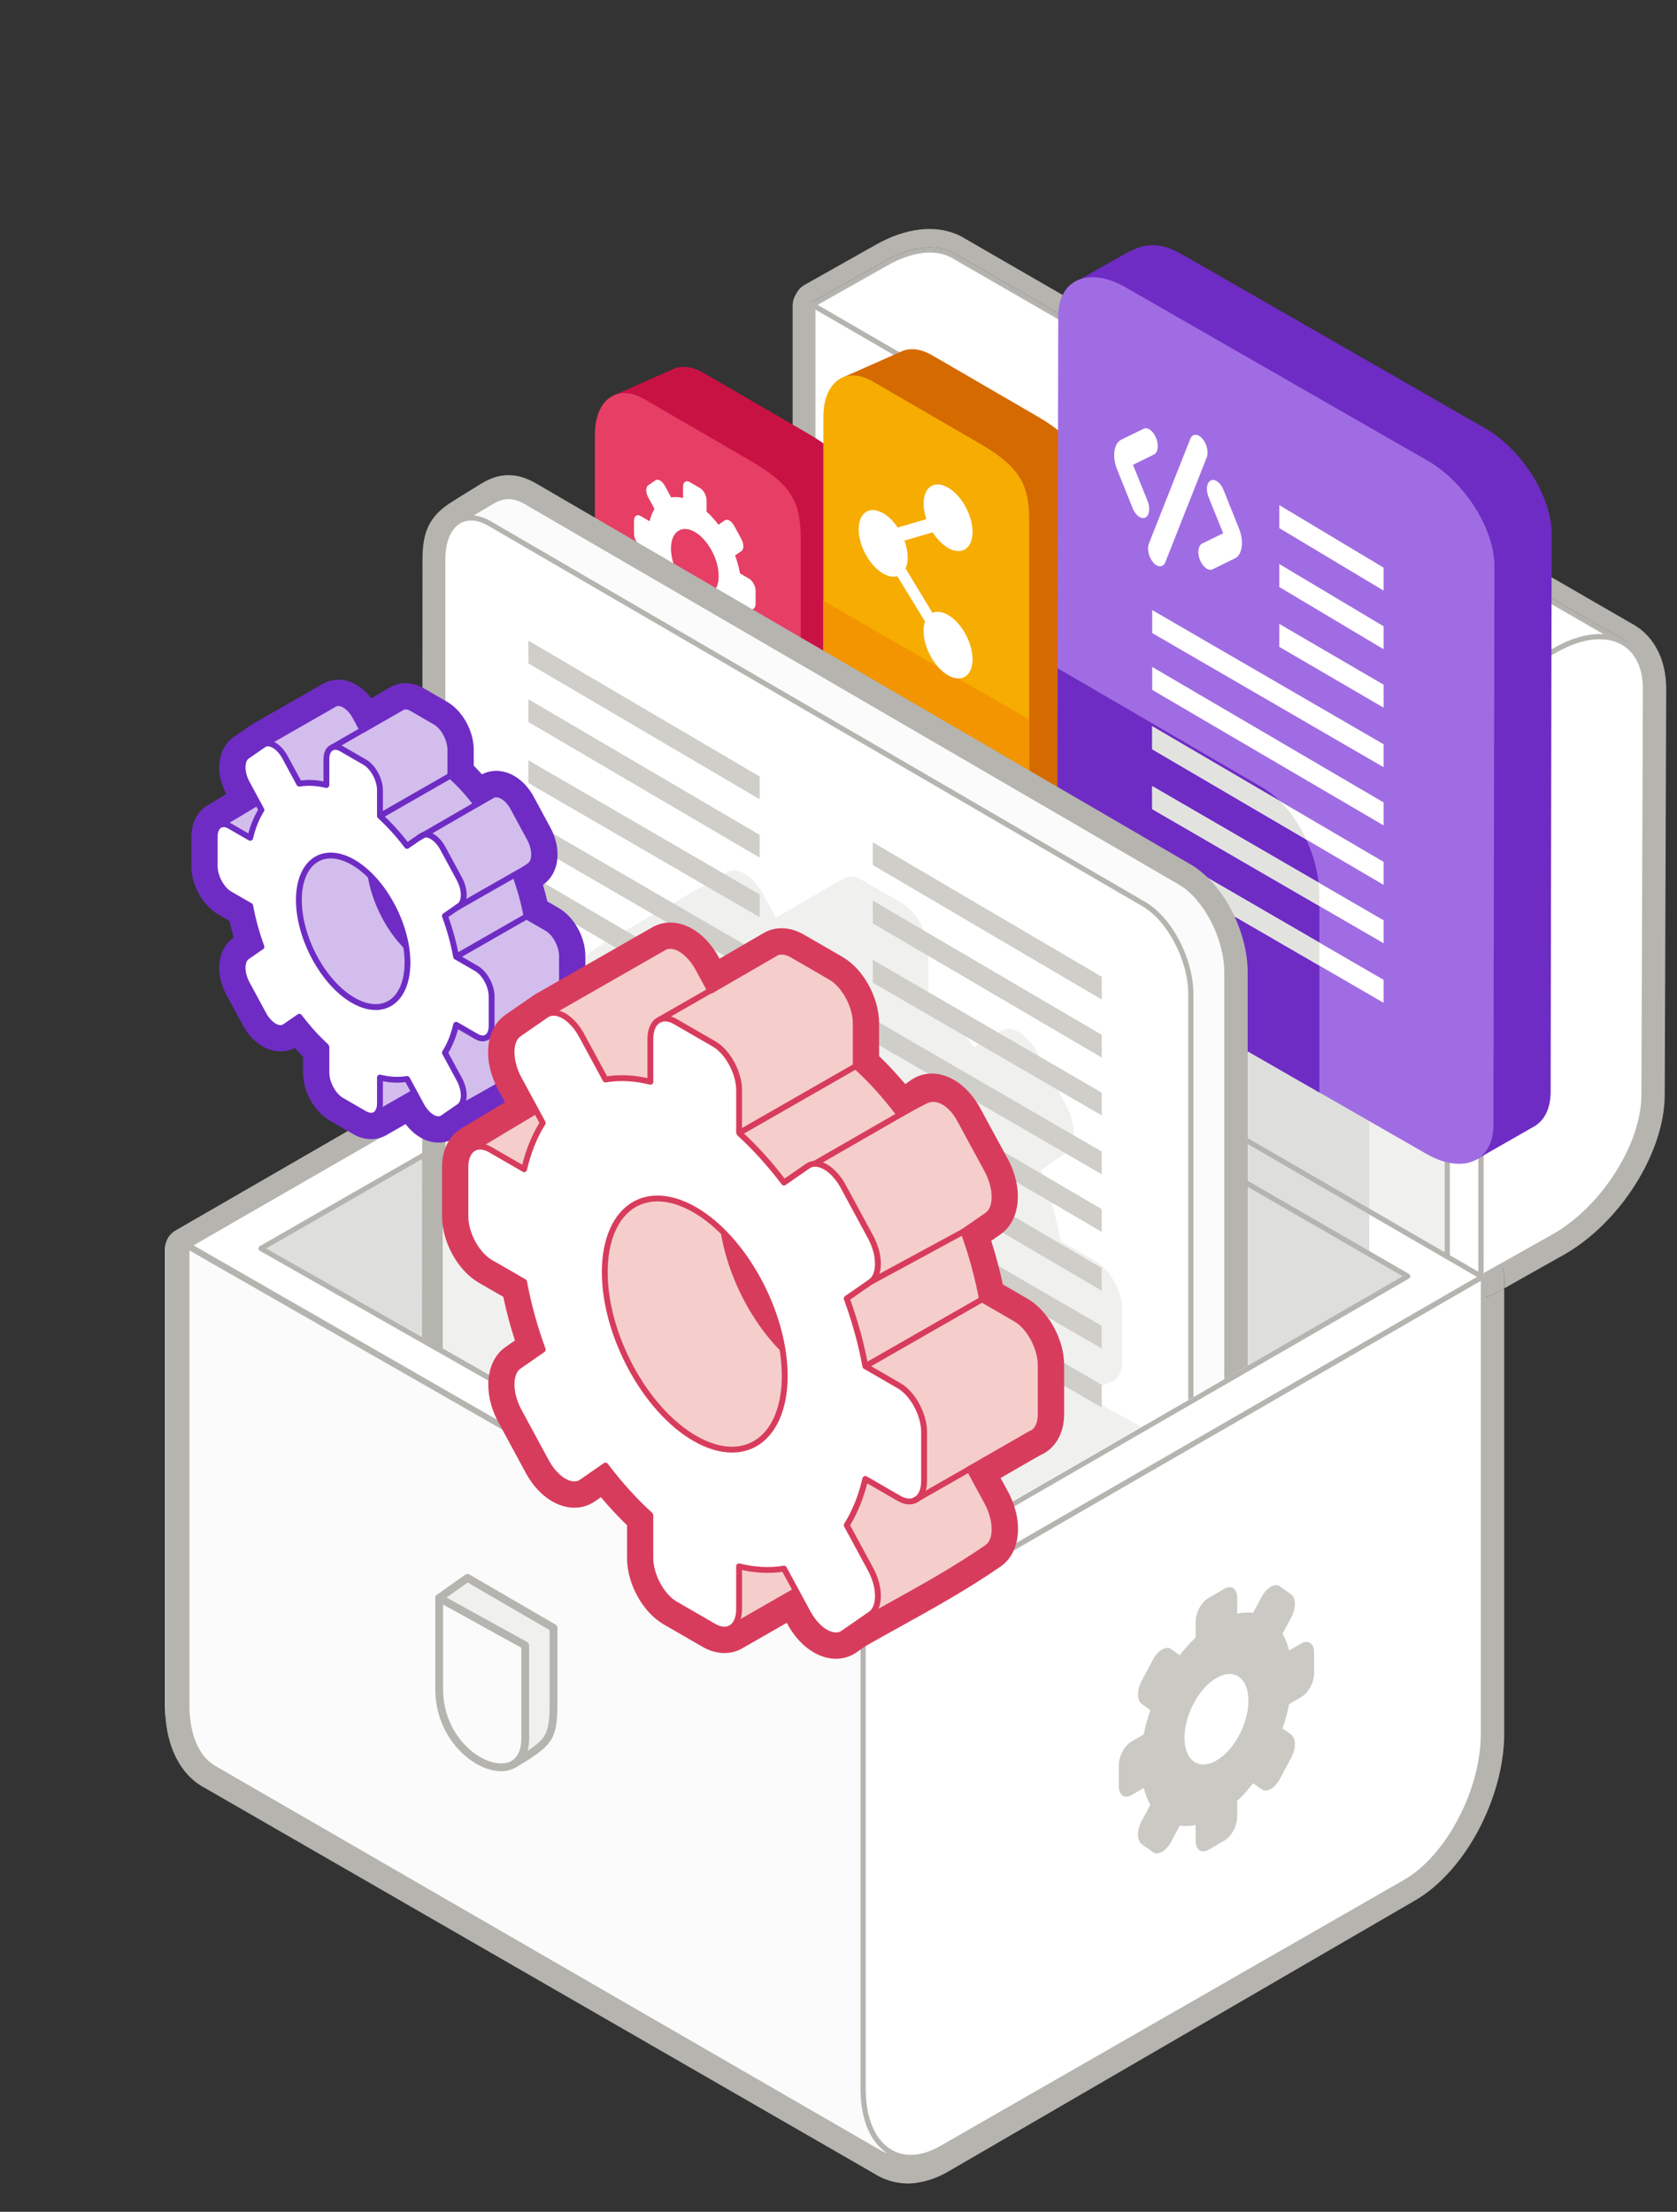 <?xml version="1.0" encoding="utf-8"?>
<!-- Generator: Adobe Illustrator 25.0.0, SVG Export Plug-In . SVG Version: 6.00 Build 0)  -->
<svg version="1.1" id="Layer_1" xmlns="http://www.w3.org/2000/svg" xmlns:xlink="http://www.w3.org/1999/xlink" x="0px" y="0px"
	 viewBox="0 0 182 240" style="enable-background:new 0 0 182 240;" xml:space="preserve">
<rect x="0" y="0" width="182" height="240" fill="#333333" stroke="none"/>
<style type="text/css">
	.st0{fill-rule:evenodd;clip-rule:evenodd;fill:#B5B4AF;}
	.st1{fill-rule:evenodd;clip-rule:evenodd;fill:#FFFFFF;}
	.st2{fill-rule:evenodd;clip-rule:evenodd;fill:#FAFBFA;}
	.st3{fill-rule:evenodd;clip-rule:evenodd;fill:#DEDFDC;}
	.st4{fill-rule:evenodd;clip-rule:evenodd;fill:#F0F1EE;}
	.st5{fill-rule:evenodd;clip-rule:evenodd;fill:#C91244;}
	.st6{fill-rule:evenodd;clip-rule:evenodd;fill:#E63E65;}
	.st7{fill-rule:evenodd;clip-rule:evenodd;fill:#D56A00;}
	.st8{fill-rule:evenodd;clip-rule:evenodd;fill:#F6AC00;}
	.st9{fill-rule:evenodd;clip-rule:evenodd;fill:#F39500;}
	.st10{fill-rule:evenodd;clip-rule:evenodd;fill:#6E2CC4;}
	.st11{fill-rule:evenodd;clip-rule:evenodd;fill:#A06CE3;}
	.st12{fill-rule:evenodd;clip-rule:evenodd;fill:#E2E2DF;}
	.st13{fill-rule:evenodd;clip-rule:evenodd;fill:#CFCEC9;}
	.st14{fill-rule:evenodd;clip-rule:evenodd;fill:#EBEBEA;}
	.st15{fill-rule:evenodd;clip-rule:evenodd;fill:#D3BDED;}
	.st16{fill-rule:evenodd;clip-rule:evenodd;fill:#D83C5C;}
	.st17{fill-rule:evenodd;clip-rule:evenodd;fill:#F5CECC;}
	.st18{fill-rule:evenodd;clip-rule:evenodd;fill:#CBC9C4;}
</style>
<path class="st0" d="M163.248,139.797v-1.358c-0.01-0.874-0.53-1.628-1.271-1.987l-0.97-0.563l6.51-3.673
	c2.36-1.329,4.53-3.535,6.11-6.011c1.559-2.44,2.54-5.092,2.55-7.358l0.16-44.017
	c0-0.867-0.14-1.583-0.411-2.143c-0.18-0.377-0.42-0.677-0.71-0.893l0.331-0.74l0.85-1.186l0.15-0.246
	l0,0l-0.25-0.145l-72.6-41.916l-0.13-0.076l-0.419-0.243v0.038c-0.661-0.286-1.411-0.434-2.221-0.434
	c-0.269,0-0.535,0.015-0.812,0.045c-1.241,0.142-2.613,0.602-4.048,1.413l-7.73,4.353l-0.105,0.105l-0.154,0.261
	l-0.037,0.142v27.375l-2.019,7.34v-34.74h0.005l0,0c-0.002-0.384,0.098-0.773,0.303-1.13l0.103-0.182
	c0.198-0.374,0.501-0.699,0.895-0.921l7.729-4.353c1.667-0.942,3.294-1.482,4.798-1.648
	c0.33-0.038,0.652-0.057,0.968-0.06h0.015h0.07c1.259,0.005,2.429,0.286,3.45,0.829l0.15,0.083l0.13,0.072
	l-0.01,0.004l72.471,41.836c0.109,0.049,0.21,0.106,0.31,0.175l0.05,0.035
	c1.09,0.672,1.949,1.643,2.54,2.886c0.53,1.112,0.82,2.442,0.83,3.961v0.12l-0.16,44.017
	c-0.02,3.139-1.26,6.642-3.249,9.758c-1.961,3.074-4.69,5.833-7.69,7.525L163.248,139.797
	L163.248,139.797z M158.738,139.778v-0.001l-70.763-40.852h-0.001L158.738,139.778L158.738,139.778z
	 M90.317,95.077l0.218-0.122v-10.307c-0.617,0.576-1.263,1.109-1.93,1.585v7.929
	c0.17,0.05,0.337,0.121,0.497,0.214L90.317,95.077L90.317,95.077z M86.022,94.852l0.806-0.466
	c0.347-0.204,0.745-0.314,1.149-0.314c0.021,0,0.043,0.001,0.064,0.001v-7.456
	c-0.288,0.188-0.582,0.368-0.877,0.534l-1.142,0.644V94.852z"/>
<path class="st1" d="M96.965,71.823l0.029-6.327l63.233,39.309l15.93-35.086l-72.65-41.942l-0.131-0.073
	c-1.779-0.988-4.359-0.793-7.218,0.816l-7.729,4.355l-0.153,0.264v26.547l-8.742,31.765l7.629-4.299
	C92.531,84.129,96.939,77.231,96.965,71.823z"/>
<path class="st0" d="M90.884,95.405l-0.349-0.202v-0.248l5.281-2.975c2.641-1.488,5.052-3.934,6.802-6.674
	c1.751-2.736,2.84-5.76,2.85-8.409l0.03-6.114l0.559,0.346l-0.019,5.769c-0.02,2.756-1.141,5.887-2.951,8.709
	c-1.799,2.815-4.275,5.33-6.998,6.864L90.884,95.405z"/>
<path class="st0" d="M90.534,95.203l-0.218-0.126l0.218-0.122v0.249V95.203L90.534,95.203z M88.604,94.162
	c-0.185-0.054-0.374-0.083-0.563-0.089v-7.456c0.189-0.123,0.377-0.251,0.563-0.384V94.162L88.604,94.162z
	 M175.548,71.054l0.61-1.335l-72.65-41.942l-0.131-0.073c-0.709-0.396-1.559-0.603-2.5-0.603
	c-1.398,0-3.008,0.457-4.718,1.419l-7.729,4.355l-0.153,0.264v26.547l-0.236,0.854v-27.375l0.037-0.142l0.154-0.261
	l0.105-0.105l7.73-4.353c1.434-0.811,2.806-1.271,4.048-1.413c0.263-0.029,0.518-0.044,0.774-0.045h0.038h0.038
	c0.796,0.005,1.533,0.152,2.183,0.434v-0.038l0.419,0.243l0.13,0.076l72.6,41.916l0.25,0.145l-0.15,0.246
	L175.548,71.054L175.548,71.054z M176.548,69.622"/>
<path class="st0" d="M160.318,92.414l-0.24-0.15l-54.02-21.192v0.058l-0.559-0.346l0.01-0.721l0.419,0.269
	l54.21,21.305l15.63-21.815l-72.36-41.775l0,0l-0.12-0.071c-0.68-0.374-1.48-0.567-2.371-0.567
	c-0.239,0-0.488,0.014-0.741,0.042c-1.17,0.132-2.468,0.572-3.836,1.344l-7.66,4.317l-0.076,0.131v52.992
	c-0.186,0.133-0.373,0.262-0.563,0.384v-26.077l0.236-0.854v-26.547l0.153-0.264l7.729-4.355
	c1.71-0.963,3.32-1.419,4.718-1.419c0.94,0,1.79,0.207,2.5,0.603l0.131,0.073l72.65,41.942l-0.61,1.335
	l-15.08,21.119L160.318,92.414z"/>
<path class="st1" d="M98.507,236.91c-0.348,0-0.691-0.025-1.025-0.075h2.086
	c-0.199,0.028-0.397,0.048-0.593,0.06C98.818,236.906,98.661,236.91,98.507,236.91L98.507,236.91z
	 M17.987,186.655c-0.051-0.502-0.076-1.024-0.076-1.564v-49.618h0.006c0-0.19,0.024-0.378,0.071-0.561
	V186.655z"/>
<path class="st0" d="M99.567,236.836h-2.086c-0.886-0.132-1.715-0.436-2.467-0.897v-0.003l-72.848-41.966
	c-0.129-0.06-0.253-0.134-0.371-0.213c-1.255-0.786-2.261-1.995-2.934-3.558
	c-0.442-1.029-0.743-2.218-0.875-3.544v-51.743c0.144-0.564,0.509-1.073,1.053-1.388l66.982-38.673v1.691
	c0.017,0.876,0.529,1.628,1.27,1.988l0.682,0.393l-65.549,37.846v48.321c0,1.34,0.209,2.461,0.581,3.328
	c0.311,0.725,0.723,1.246,1.203,1.532l0.153,0.096l72.744,41.91c0.123,0.054,0.241,0.118,0.351,0.194
	c0.307,0.164,0.664,0.254,1.056,0.254c0.058,0,0.117-0.002,0.178-0.006c0.599-0.038,1.275-0.26,2.006-0.688
	l50.671-29.422c1.96-1.137,3.789-3.305,5.139-5.884c1.371-2.599,2.231-5.564,2.231-8.281v-48.348
	l1.13,0.653c0.331,0.196,0.7,0.294,1.06,0.303c0.02,0.001,0.039,0.001,0.06,0.001l0,0
	c0.02,0,0.039,0,0.06-0.001c0.371-0.009,0.731-0.108,1.051-0.286v0.002l1.149-0.65v48.544
	c-0.042,3.391-1.096,7.012-2.749,10.163c-1.731,3.285-4.171,6.107-6.871,7.681l-50.67,29.421
	C101.808,236.277,100.668,236.681,99.567,236.836L99.567,236.836z M160.998,135.89h0.01l-70.124-40.485
	h-0.001L160.998,135.89z"/>
<path class="st0" d="M160.988,140.733L160.988,140.733c-0.02,0-0.039,0-0.06-0.001h0.12
	C161.027,140.733,161.008,140.733,160.988,140.733z"/>
<path class="st0" d="M161.047,140.732h-0.12c-0.36-0.009-0.729-0.107-1.06-0.303l-1.13-0.652v-0.001
	l-70.763-40.852l-0.683-0.393c-0.741-0.36-1.253-1.112-1.27-1.988v-1.691l0.806-0.466
	c0.342-0.201,0.733-0.31,1.13-0.314h0.019h0.004h0.004h0.004l0.052,0.001v2.935h-0.001l0.42-0.238l2.422-1.365
	l70.115,40.485h0.01l0.97,0.563c0.727,0.353,1.242,1.086,1.27,1.94v1.406l-1.149,0.65v-0.002
	C161.778,140.625,161.418,140.724,161.047,140.732L161.047,140.732z M88.604,96.043l1.712-0.966
	l-1.215-0.7c-0.16-0.093-0.327-0.165-0.497-0.214V96.043z"/>
<polygon class="st0" points="90.883,95.405 90.534,95.204 90.884,95.405 "/>
<path class="st0" d="M88.04,97.008L88.04,97.008l0.001-2.935c0.188,0.006,0.378,0.035,0.563,0.089v1.881
	l1.712-0.966l0.218,0.126v0.001l0.348,0.201l-2.422,1.365l-0.419,0.238H88.04z"/>
<path class="st2" d="M20.464,135.524v49.616c0,3.375,1.14,5.776,2.933,6.822l0.008,0.005l0.002,0.001
	l69.121,39.931c2.199,1.271,3.666,1.907,6.074,2.166l26.396-21.675c4.67-2.668,8.49-9.919,8.49-16.114v-41.573
	l-39.899,22.127L20.464,135.524z"/>
<path class="st0" d="M20.558,135.685v49.344c0,1.617,0.264,2.999,0.742,4.109
	c0.484,1.129,1.188,1.969,2.05,2.468v0.001l0.008,0.006l0.002,0.001l0.009,0.005l0.004,0.001l0.002,0.003
	l73.248,42.314l0.664-3.239l0.026-0.124l0.11-0.063l27.434-18.367c2.29-1.305,4.37-3.745,5.89-6.622
	c1.52-2.882,2.46-6.196,2.46-9.248v-41.086l-39.481,22.221l-0.141,0.081l-0.14-0.081L20.558,135.685
	L20.558,135.685z M20.104,185.477l-0.109-0.448v-50.317l0.423,0.244l73.171,41.887l39.769-22.383
	l0.419-0.245v42.061c0,3.142-0.97,6.55-2.529,9.508c-1.57,2.967-3.731,5.488-6.111,6.849l-27.323,18.302
	l-0.718,3.498l-0.079,0.381l-0.337-0.197l-72.938-42.133l-0.663-0.383l-0.016-0.01l-0.003-0.001l-0.323-0.434
	l-0.048-0.013l0.373,0.447c-0.154-0.085-0.304-0.182-0.45-0.286c-0.758-0.56-1.382-1.399-1.83-2.445
	l0.397,0.474l-0.388-0.737l-0.206-0.825l0.196,1.087c-0.505-1.177-0.787-2.637-0.787-4.331l0.132,0.725
	L20.104,185.477z"/>
<path class="st1" d="M93.751,177.129v49.527c0,6.177,3.833,9.071,8.496,6.411l50.25-28.831
	c4.66-2.658,8.5-9.919,8.5-16.114v-49.639l-67.094,38.736L93.751,177.129z"/>
<path class="st0" d="M93.956,177.511v49.187c0,1.956,0.39,3.569,1.073,4.764c0.436,0.764,0.991,1.355,1.634,1.753
	c0.643,0.397,1.378,0.602,2.182,0.602c0.976,0,2.053-0.304,3.183-0.951l50.33-28.874
	c2.29-1.302,4.37-3.744,5.89-6.626c1.52-2.879,2.46-6.194,2.46-9.245v-49.149L93.967,177.503
	L93.956,177.511L93.956,177.511z M93.391,226.698v-50.015l0.424,0.245l0.011,0.005l67.022-38.695l0.419-0.244
	v50.127c0,3.141-0.969,6.549-2.52,9.507c-1.569,2.969-3.73,5.492-6.11,6.852l-50.33,28.874
	c-1.22,0.698-2.393,1.028-3.464,1.028c-0.906,0-1.742-0.238-2.474-0.689
	c-0.727-0.45-1.347-1.107-1.831-1.953C93.812,230.463,93.391,228.755,93.391,226.698z"/>
<polygon class="st3" points="87.844,96.248 160.998,138.482 93.762,177.122 20.767,134.977 "/>
<polygon class="st1" points="48.995,123.362 49.002,119.027 20.702,135.288 93.727,177.409 160.858,138.726 
	144.478,129.27 140.447,131.038 152.218,138.48 93.672,172.284 39.061,141.234 28.185,135.709 "/>
<path class="st0" d="M88.035,96.034l73.093,42.204c0.14,0.078,0.18,0.251,0.111,0.385l-0.111,0.101v0.001
	l-67.196,38.791c-0.097,0.056-0.212,0.047-0.295-0.013l-73.337-42.132
	c-0.134-0.077-0.18-0.25-0.103-0.383l0.103-0.102l67.454-38.853H88.035L88.035,96.034z M160.427,138.48
	l-72.532-41.878l-66.894,38.527l72.792,41.82L160.427,138.48z"/>
<path class="st1" d="M178.417,118.853l0.17-44.015c0.02-5.409-4.36-7.35-9.71-4.335l-7.73,4.354
	l-0.15,0.264v63.36l7.63-4.299C173.987,131.16,178.398,124.262,178.417,118.853z"/>
<path class="st0" d="M178.137,118.852l0.16-44.015c0.01-1.326-0.25-2.434-0.74-3.296
	c-0.4-0.703-0.941-1.247-1.61-1.611c-0.661-0.371-1.45-0.564-2.331-0.567
	c-1.35-0.007-2.93,0.44-4.61,1.386l-7.929,4.467l-0.08,0.133v62.801l7.49-4.211
	c2.64-1.489,5.05-3.937,6.8-6.676C177.037,124.525,178.127,121.5,178.137,118.852L178.137,118.852z
	 M178.868,74.839l-0.16,44.015c-0.02,2.759-1.141,5.889-2.951,8.709c-1.8,2.815-4.27,5.33-7,6.866
	l-7.9,4.449l-0.42,0.235V75.271l0.041-0.14l0.15-0.264l0.109-0.103l8.001-4.506
	c1.76-0.993,3.43-1.461,4.89-1.456c0.97,0.004,1.85,0.221,2.6,0.636
	c0.75,0.417,1.37,1.032,1.82,1.829C178.577,72.211,178.868,73.409,178.868,74.839z"/>
<polygon class="st1" points="88.366,96.551 88.366,33.189 160.998,75.122 160.998,138.482 "/>
<path class="st4" d="M156.968,136.544l-4.22-2.427L156.968,136.544z M156.968,136.544v-51.213l-56.679-32.833
	l0.239,15.079l0.039,35.792l51.02,30.077L156.968,136.544z"/>
<path class="st3" d="M95.277,59.307l0.041,45.836l53.28,31.412v-39.428c0-3.744-2.29-8.145-5.09-9.771
	L95.277,59.307z"/>
<path class="st0" d="M157.348,136.379l-0.56-0.325V80.761L91.458,42.903v59.103l-0.561-0.325v-59.264
	c0-0.157,0.126-0.283,0.282-0.283l0.157,0.05l65.874,38.169c0.089,0.053,0.14,0.146,0.14,0.245V136.379z"/>
<path class="st0" d="M87.933,96.464v-63.361c0-0.157,0.126-0.282,0.282-0.282l0.157,0.049l72.486,42.009
	c0.09,0.053,0.14,0.145,0.14,0.244v63.361c0,0.155-0.12,0.284-0.281,0.284l-0.149-0.051l-72.494-42.007
	C87.984,96.655,87.933,96.559,87.933,96.464L87.933,96.464z M88.497,33.59v62.713l71.941,41.691v-62.711
	L88.497,33.59z"/>
<path class="st4" d="M60.072,176.64l-9.338-5.426l-3.07,2.176l2.146,4.665l3.282,10.08l2.651,3.292
	c3.787-2.261,4.243-2.767,4.33-6.022V176.64z"/>
<path class="st5" d="M76.372,40.475l11.28,6.546c4.59,2.662,5.381,4.658,5.381,8.501v16.646
	c0,2.122-0.722,3.638-1.876,4.263l-0.02,0.01l-0.111,0.055l-5.959,2.92l-3.858-7.644l2.054-17.647l-10.389-6.616
	l-5.404,11.322l-0.963-15.883l6.424-2.845c0.09-0.045,0.182-0.086,0.277-0.122l0.009-0.003v0.001
	C74.107,39.655,75.197,39.791,76.372,40.475z"/>
<path class="st6" d="M69.943,43.322l11.577,6.718c4.59,2.663,5.382,4.658,5.382,8.501v16.645
	c0,3.844-2.364,5.674-5.382,3.867c-0.861-0.516-12.182-7.4-12.382-7.523c-3.696-2.288-4.575-3.854-4.575-7.696
	v-16.646C64.563,43.344,66.984,41.603,69.943,43.322z"/>
<path class="st7" d="M101.167,38.555l11.28,6.545c4.59,2.664,5.38,4.66,5.38,8.502v29.426
	c0,2.121-0.72,3.639-1.881,4.263l-0.01,0.01l-0.119,0.056l-5.96,2.918l-3.85-7.642l2.05-30.428l-10.387-6.616
	l-5.405,11.323l-0.962-15.884l6.423-2.843c0.09-0.046,0.183-0.086,0.278-0.122l0.01-0.004
	C98.901,37.735,99.991,37.871,101.167,38.555z"/>
<path class="st8" d="M94.736,41.403l11.582,6.718c4.59,2.663,5.38,4.659,5.38,8.5v29.427
	c0,3.842-2.37,5.673-5.38,3.865c-0.86-0.515-12.186-7.399-12.387-7.521c-3.695-2.288-4.574-3.854-4.574-7.699
	v-29.424C89.357,41.425,91.778,39.684,94.736,41.403z"/>
<path class="st9" d="M111.698,78.086v7.961c0,3.842-2.37,5.673-5.38,3.865
	c-0.86-0.515-12.186-7.399-12.387-7.521c-3.695-2.288-4.574-3.854-4.574-7.699v-9.505L111.698,78.086z"/>
<path class="st0" d="M59.649,176.883l-8.892-5.168l-2.564,1.815l1.982,4.31l3.255,10.04l2.41,2.995
	c1.649-0.99,2.595-1.624,3.115-2.337c0.531-0.725,0.653-1.601,0.692-3.133v-8.522H59.649L59.649,176.883z
	 M50.946,170.85l9.312,5.412c0.141,0.069,0.237,0.212,0.237,0.379v8.765h-0.002v0.011
	c-0.045,1.718-0.193,2.717-0.856,3.622c-0.641,0.873-1.728,1.587-3.66,2.741
	c-0.179,0.119-0.425,0.083-0.561-0.088l-2.65-3.291l-0.018-0.021l-3.282-10.08h0.002l-0.042-0.07
	l-2.138-4.646c-0.096-0.185-0.042-0.416,0.132-0.538l3.069-2.176
	C50.621,170.778,50.796,170.765,50.946,170.85z"/>
<path class="st2" d="M57.002,178.548l-9.338-5.158v9.901c0,7.89,9.338,11.547,9.338,5.355V178.548z"/>
<path class="st0" d="M56.577,178.796l-8.49-4.689v9.185c0,3.528,1.947,6.164,4.019,7.36
	c0.602,0.348,1.214,0.575,1.785,0.657c0.545,0.081,1.05,0.031,1.464-0.156
	c0.733-0.334,1.222-1.14,1.222-2.508V178.796L56.577,178.796z M47.866,173.019l9.315,5.143
	c0.143,0.068,0.245,0.216,0.245,0.384v10.098c0,1.746-0.691,2.809-1.724,3.276
	c-0.566,0.258-1.23,0.327-1.93,0.223c-0.675-0.1-1.39-0.359-2.087-0.763
	c-2.289-1.324-4.444-4.224-4.444-8.093v-9.9h0.002l0.053-0.204C47.406,172.983,47.662,172.908,47.866,173.019z
	"/>
<path class="st0" d="M134.568,127.641l18.351,10.597c0.13,0.078,0.179,0.251,0.099,0.385l-0.099,0.101v0.001
	l-59.107,34.126c-0.098,0.057-0.213,0.048-0.298-0.01l-65.329-37.13
	c-0.133-0.078-0.178-0.25-0.103-0.384l0.103-0.103l18.064-10.359v0.643l-17.361,9.959l64.783,36.817
	l58.546-33.804l-17.651-10.186V127.641z"/>
<path class="st10" d="M160.168,125.844l6.18-3.529l0.24-0.134l0.07-0.042v-0.006
	c1.01-0.68,1.62-1.92,1.63-3.637l0.109-60.603c0-4.005-3.239-9.135-7.229-11.422l-32.771-18.808
	c-3.069-1.761-4.619-1.104-7.019,0.284l-4.34,2.459l24.83,35.539L160.168,125.844z"/>
<path class="st11" d="M114.737,94.934l0.11-60.616c0-4.005,3.31-5.432,7.3-3.145l32.821,18.834
	c3.99,2.288,7.229,7.42,7.219,11.425l-0.109,60.615c0,4.005-3.31,5.432-7.3,3.145l-32.819-18.834
	C117.968,104.071,114.727,98.941,114.737,94.934z"/>
<path class="st10" d="M114.737,94.934l0.039-22.425l22.201,12.921c1.78,1.036,3.36,2.873,4.459,4.999
	c1.08,2.074,1.75,4.482,1.75,6.719v21.397l-21.229-12.186
	C117.968,104.071,114.727,98.941,114.737,94.934z"/>
<path class="st1" d="M76.682,55.514c0.459,0.416,0.892,0.896,1.291,1.424l0.687-0.476
	c0.28-0.195,0.739,0.071,1.018,0.587l0.787,1.457c0.28,0.515,0.28,1.097,0,1.29l-0.688,0.477
	c0.234,0.643,0.416,1.298,0.537,1.948l0.971,0.561c0.396,0.229,0.719,0.824,0.719,1.328v1.415
	c0,0.502-0.324,0.726-0.719,0.498l-0.971-0.56c-0.12,0.514-0.302,0.958-0.537,1.33l0.688,1.268
	c0.28,0.518,0.28,1.098,0,1.291l-0.787,0.546c-0.28,0.195-0.738-0.069-1.018-0.587l-0.687-1.267
	c-0.399,0.067-0.832,0.047-1.291-0.065v1.232c0,0.503-0.324,0.726-0.719,0.499l-1.114-0.646
	c-0.397-0.228-0.721-0.824-0.721-1.327v-1.232c-0.459-0.416-0.893-0.9-1.29-1.426l-0.688,0.476
	c-0.28,0.194-0.738-0.071-1.016-0.586l-0.79-1.456c-0.279-0.518-0.279-1.1,0-1.292l0.688-0.476
	c-0.234-0.643-0.416-1.296-0.534-1.949l-0.972-0.559c-0.396-0.229-0.719-0.828-0.719-1.329v-1.416
	c0-0.502,0.324-0.726,0.719-0.498l0.972,0.563c0.118-0.515,0.301-0.961,0.534-1.333l-0.688-1.268
	c-0.279-0.516-0.279-1.098,0-1.292l0.79-0.544c0.277-0.195,0.736,0.069,1.016,0.586l0.688,1.27
	c0.397-0.068,0.831-0.047,1.29,0.065v-1.232c0-0.503,0.323-0.727,0.721-0.501l1.114,0.645
	c0.396,0.229,0.719,0.826,0.719,1.329V55.514L76.682,55.514z M75.406,57.722
	c-1.429-0.827-2.589-0.023-2.589,1.793s1.159,3.957,2.589,4.783c1.43,0.827,2.589,0.021,2.589-1.794
	C77.995,60.687,76.835,58.547,75.406,57.722z"/>
<path class="st1" d="M128.068,95.733L57.099,54.434c-1.458-0.849-2.44-0.816-3.747-0.009l-2.416,1.49
	c-2.005,1.237-2.835,1.825-2.836,4.741l-0.046,67.421c-0.001,3.745,2.286,8.146,5.084,9.772l53.099,27.178
	l26.91-15.539v-43.983C133.148,101.76,130.867,97.361,128.068,95.733z"/>
<path class="st1" d="M125.047,66.2l25.11,14.558v2.492l-25.11-14.556V66.2L125.047,66.2z M125.047,91.764
	l25.11,14.557v2.493l-25.11-14.556V91.764L125.047,91.764z M150.157,93.519l-25.11-14.711v2.494
	l25.11,14.711V93.519L150.157,93.519z M150.157,87.07l-25.11-14.702v2.492l25.11,14.704V87.07
	L150.157,87.07z M125.047,85.302v2.493l25.11,14.557v-2.492L125.047,85.302L125.047,85.302z M150.157,67.956
	l-11.32-6.754v2.493l11.32,6.752V67.956L150.157,67.956z M150.157,61.594v2.493l-11.32-6.783v-2.495
	L150.157,61.594L150.157,61.594z M138.837,67.697v2.493l11.32,6.598v-2.494L138.837,67.697z"/>
<path class="st12" d="M138.897,86.917c0.981,0.978,1.86,2.188,2.541,3.511
	c0.12,0.217,0.23,0.442,0.33,0.668l-16.72-9.794v-2.494L138.897,86.917L138.897,86.917z M143.108,95.774
	l-18.061-10.472v2.493l18.14,10.518v-1.166C143.187,96.695,143.168,96.236,143.108,95.774L143.108,95.774z
	 M143.187,102.283v2.492l-18.14-10.516v-2.494L143.187,102.283z"/>
<path class="st0" d="M126.938,97.681l-70.969-41.299c-0.377-0.221-0.63-0.327-0.79-0.327
	c-0.14,0-0.346,0.096-0.645,0.281l-2.417,1.494c-0.762,0.471-1.294,0.807-1.5,1.105
	c-0.186,0.271-0.27,0.77-0.27,1.723l-0.045,76.551c-0.002,1.496,0.476,3.163,1.246,4.641
	c0.735,1.416,1.704,2.592,2.718,3.18l26.13,15.264l-4.496,2.596l-23.892-13.962l-6.202-3.828l0.044-84.442
	c0.003-1.961,0.334-3.217,1.064-4.277c0.71-1.032,1.599-1.609,2.839-2.376l2.417-1.494
	c1.009-0.62,1.941-0.946,2.988-0.952c1.023-0.006,1.989,0.298,3.068,0.923l70.971,41.303
	c1.78,1.036,3.35,2.873,4.46,4.998c1.08,2.076,1.75,4.483,1.75,6.722v42.677l-4.52,2.609v-45.287
	c0-1.509-0.47-3.174-1.23-4.642C128.918,99.448,127.958,98.271,126.938,97.681z"/>
<path class="st2" d="M128.068,95.733l-70.98-41.278c-1.739-1.01-2.858-0.548-4.022,0.162l-3.243,1.921l1.864,2.517
	l12.736,56.055c0.604,3.696,2.687,7.6,5.085,9.769l43.86,36.032l19.78-11.422v-43.983
	C133.148,101.76,130.867,97.36,128.068,95.733z"/>
<path class="st0" d="M127.928,95.978l-70.982-41.279c-0.809-0.469-1.466-0.6-2.052-0.528
	c-0.59,0.072-1.128,0.348-1.68,0.687l-0.003,0.002l-2.975,1.762l1.679,2.268l0.052,0.122l12.735,56.054
	c0.295,1.799,0.947,3.65,1.819,5.321c0.884,1.703,1.994,3.215,3.179,4.286l43.929,36.091l-0.518,0.294
	l-43.789-35.971c-1.237-1.117-2.391-2.683-3.301-4.439c-0.897-1.721-1.57-3.633-1.874-5.493l-12.723-55.988
	l-1.822-2.461l-0.187-0.251l0.271-0.158l3.24-1.921c0.611-0.373,1.211-0.683,1.904-0.766
	c0.699-0.083,1.474,0.062,2.401,0.604l70.979,41.277c1.45,0.841,2.76,2.388,3.7,4.202
	c0.94,1.811,1.52,3.894,1.52,5.812v43.82l-0.56,0.324v-44.144c0-1.829-0.56-3.821-1.46-5.552
	C130.508,98.227,129.278,96.762,127.928,95.978z"/>
<path class="st1" d="M124.147,98.11l-71.009-41.298c-2.797-1.628-5.084,0.102-5.084,3.847v85.643l27.576,15.729
	l18.042,10.254l35.566-20.536v-43.867C129.238,104.136,126.948,99.737,124.147,98.11z"/>
<polygon class="st4" points="48.054,118.248 48.054,146.302 74.782,161.547 74.782,118.248 "/>
<path class="st4" d="M77.397,161.967v-2.771l-0.085-0.077h-0.001l-0.085-0.077l-0.253-0.236h-0.001l-0.083-0.079
	l-0.085-0.081l-0.083-0.079l-0.083-0.081l-0.084-0.08l-0.083-0.081H76.469l-0.08-0.081H76.388l-0.084-0.082
	l-0.081-0.081l-0.085-0.082l-0.082-0.085l-0.082-0.082l-0.082-0.084l-0.082-0.083l-0.081-0.085h-0.002
	l-0.08-0.084l-0.081-0.084l-0.081-0.086h-0.001l-0.08-0.085l-0.082-0.086l-0.082-0.087l-0.079-0.086h-0.002
	l-0.079-0.087l-0.082-0.087l-0.079-0.086l-0.08-0.089l-0.08-0.088l-0.08-0.089l-0.08-0.09l-0.079-0.087
	l-0.159-0.181l-0.079-0.089l-0.157-0.18l-0.079-0.093l-0.077-0.091l-0.079-0.09l-0.077-0.092l-0.156-0.186
	l-0.078-0.094l-0.077-0.092l-0.075-0.095h-0.001l-0.077-0.093l-0.076-0.094l-0.078-0.094l-0.076-0.095
	l-0.077-0.096l-0.076-0.094l-0.075-0.096l-0.075-0.095l-0.076-0.097l-0.075-0.095l-0.074-0.097l-0.075-0.098
	l-0.074-0.096l-0.074-0.098l-0.073-0.098l-2.717,1.882l-0.106,0.068l-0.166,0.08l-0.058,0.021l-0.176,0.049
	l-0.181,0.027l-0.063,0.004l-0.063,0.002h-0.062v-0.001l-0.064-0.003l-0.065-0.005l-0.066-0.007l-0.065-0.009
	l-0.066-0.013l-0.066-0.015l-0.066-0.016l-0.068-0.02l-0.068-0.021l-0.066-0.023l-0.068-0.026l-0.068-0.027
	l-0.069-0.031v-0.001l-0.067-0.032l-0.069-0.034l-0.069-0.035l-0.069-0.039l-0.069-0.039l-0.068-0.044
	l-0.069-0.044l-0.068-0.047l-0.068-0.048l-0.069-0.051l-0.068-0.053l-0.066-0.053v-0.002l-0.069-0.056
	l-0.066-0.058l-0.068-0.061l-0.066-0.06l-0.065-0.065l-0.066-0.065l-0.064-0.067l-0.065-0.069l-0.063-0.07
	l-0.063-0.075l-0.063-0.073l-0.063-0.076l-0.06-0.077h-0.002l-0.061-0.08l-0.06-0.08l-0.06-0.083
	l-0.057-0.084l-0.058-0.086l-0.059-0.088l-0.055-0.089l-0.055-0.09l0,0l-0.055-0.093l-0.052-0.093l-0.052-0.095
	h-0.002l-3.113-5.756l-0.053-0.097l-0.05-0.096l-0.049-0.096l-0.045-0.097v-0.002l-0.045-0.096l-0.043-0.097
	l-0.042-0.098l-0.039-0.097l-0.037-0.098l-0.036-0.097l-0.036-0.097l-0.032-0.097l-0.033-0.098l-0.03-0.097
	l-0.028-0.097l-0.027-0.096l-0.025-0.096l-0.023-0.095v-0.002l-0.024-0.095l-0.018-0.096l-0.019-0.095
	l-0.018-0.094l-0.015-0.093v-0.001l-0.015-0.093l-0.012-0.092l-0.01-0.094l-0.009-0.09v-0.001l-0.007-0.092
	l-0.006-0.088l-0.004-0.088l-0.002-0.089v-0.173l0.002-0.086v-0.001l0.004-0.083l0.006-0.082v-0.001l0.007-0.083
	l0.009-0.08v-0.001l0.01-0.08l0.012-0.077l0.015-0.078l0.015-0.076l0.018-0.076l0.019-0.073l0.018-0.071
	l0.024-0.072l0.023-0.068l0.025-0.067l0.027-0.066l0.028-0.064l0.03-0.063l0.033-0.06l0.032-0.059
	l0.036-0.057l0.036-0.055l0.037-0.054l0.039-0.052l0.042-0.049l0.043-0.048l0.045-0.046l0.045-0.043
	l0.049-0.042l0.05-0.038l0.053-0.038l2.716-1.881l-0.044-0.119l-0.044-0.119h-0.001l-0.042-0.119l-0.083-0.24
	H64.943l-0.041-0.117l-0.042-0.119h-0.001l-0.041-0.121l-0.041-0.119v-0.001l-0.041-0.119l-0.041-0.12
	l-0.039-0.119l-0.039-0.121l-0.078-0.239h-0.002l-0.035-0.12l-0.041-0.121l-0.036-0.118l-0.001-0.002
	l-0.036-0.12h-0.002l-0.036-0.119v-0.001l-0.037-0.118v-0.001l-0.074-0.241l-0.035-0.12l-0.036-0.119h-0.001
	l-0.036-0.122l-0.068-0.24l-0.036-0.121l-0.033-0.121l-0.034-0.12l-0.033-0.12h-0.001l-0.032-0.12
	l-0.034-0.121l-0.033-0.121l-0.032-0.12l-0.062-0.244l0,0l-0.032-0.119l-0.031-0.121l-0.029-0.121
	l-0.031-0.12l-0.03-0.12l-0.029-0.122l-0.027-0.122l-0.031-0.12l-0.027-0.121l-0.027-0.121l-0.029-0.12
	l-0.026-0.12l-0.054-0.244h-0.001l-0.025-0.119l-0.027-0.121l-0.025-0.121v-0.001l-0.025-0.12l-0.026-0.122
	l-0.024-0.12l-0.024-0.122l-0.046-0.24l-0.046-0.241l-0.022-0.12l-3.84-2.218l-0.073-0.043l-0.071-0.047
	l-0.073-0.047l-0.072-0.05l-0.071-0.051l-0.069-0.054l-0.072-0.056l-0.068-0.056l-0.07-0.059l-0.069-0.06
	l-0.066-0.063l-0.068-0.066l-0.066-0.065l-0.066-0.067l-0.064-0.069v-0.002l-0.064-0.069l-0.064-0.072
	l-0.062-0.074l-0.063-0.074l-0.06-0.076l-0.06-0.077v-0.001l-0.06-0.077l-0.059-0.08l-0.056-0.081
	l-0.056-0.083l-0.055-0.083l-0.054-0.084l-0.054-0.085l-0.051-0.086l-0.053-0.088l-0.05-0.087l-0.049-0.089
	v-0.002l-0.047-0.088l-0.046-0.091v-0.001l-0.045-0.089v-0.001l-0.044-0.091l-0.043-0.094l-0.043-0.092
	l-0.041-0.093l-0.038-0.095l-0.037-0.094l-0.036-0.095l-0.036-0.094l-0.034-0.097l-0.033-0.095l-0.029-0.096
	l-0.031-0.097l-0.028-0.096l-0.026-0.097l-0.025-0.096v-0.001l-0.024-0.097l-0.022-0.096l-0.018-0.096v-0.001
	l-0.018-0.096v-0.001l-0.017-0.095v-0.002l-0.017-0.095l-0.013-0.096v-0.001l-0.011-0.095l-0.01-0.095l-0.008-0.095
	l-0.007-0.096l-0.006-0.094l-0.001-0.093v-5.838l0.001-0.036l0.002-0.013l0.002-0.047l0.001-0.026l0.002-0.024
	l0.001-0.046l0.003-0.018l0.003-0.028l0.002-0.047l0.002-0.01l0.003-0.034l0.006-0.046v-0.003l0.004-0.043
	l0.002-0.007l0.004-0.036l0.008-0.044l0.004-0.034l0.003-0.009l0.008-0.043l0.006-0.027l0.005-0.015l0.008-0.043
	l0.004-0.019l0.005-0.021l0.01-0.042l0.003-0.014l0.006-0.026l0.012-0.04v-0.008l0.011-0.031l0.011-0.041l0,0
	l0.014-0.036l0.01-0.034l0.002-0.005l0.013-0.037l0.009-0.027l0.004-0.01l0.014-0.036l0.008-0.019l0.007-0.015
	l0.016-0.035l0.006-0.016l0.009-0.019l0.017-0.034l0.005-0.009l0.011-0.024l0.032-0.059l0.001-0.007l0.018-0.03
	h0.001l0.018-0.031l0.015-0.025l0.002-0.006l0.02-0.029l0.014-0.02l0.006-0.009l0.02-0.028l0.019-0.029
	l0.02-0.026l0.042-0.054l0.004-0.006l0.018-0.02c0.125-0.144,0.266-0.261,0.423-0.345l7.083-4.245l-1.965-3.635
	v-0.001l-0.053-0.095v-0.002l-0.05-0.095l-0.049-0.096v-0.002l-0.045-0.097l-0.045-0.096l-0.043-0.096v-0.001
	l-0.042-0.097v-0.001l-0.039-0.097l0,0l-0.037-0.097l-0.036-0.098l-0.036-0.097l-0.032-0.097v-0.001l-0.033-0.097
	v-0.001l-0.03-0.096l-0.028-0.096l-0.027-0.098l-0.025-0.096v-0.001l-0.023-0.093l-0.024-0.096v-0.001
	l-0.018-0.095l-0.019-0.096l-0.018-0.094l-0.015-0.095l-0.015-0.094l-0.012-0.091l-0.01-0.091l-0.009-0.094
	l-0.007-0.089l0,0l-0.006-0.09l-0.004-0.088l-0.002-0.088v-0.175l0.002-0.085l0.004-0.085l0.006-0.083l0.007-0.081
	l0.009-0.081l0.01-0.08l0.012-0.079l0.015-0.078l0.015-0.075l0.018-0.075l0.019-0.074l0.018-0.072l0.024-0.07
	l0.023-0.068l0.025-0.069l0.027-0.066l0.028-0.064l0.03-0.061l0.033-0.062l0.032-0.06l0.036-0.058l0.154-0.209
	v-0.002l0.182-0.176l0.103-0.078l1.687-1.167l1.426-0.99l0.054-0.034l0,0v-0.004l0.037-0.019l0.003-0.002
	l0.002-0.001l0.003-0.003l0.004-0.001l0.001-0.001l0,0l0.003-0.002l0.005-0.003l0.003-0.001l0.004-0.002
	l13.146-7.525c1.105-0.765,2.913,0.281,4.021,2.321l1.383,2.557l7.351-4.274v-0.001
	c0.507-0.303,1.186-0.277,1.928,0.152l4.407,2.542c1.565,0.902,2.845,3.268,2.845,5.252v4.877l0.08,0.079
	l0.089,0.077l0.08,0.078v0.001l0.09,0.076v0.002l0.08,0.076v0.002l0.25,0.231v0.007l0.08,0.073l0.01,0.008
	l0.07,0.07l0.01,0.01l0.07,0.07l0.021,0.011l0.07,0.068l0.009,0.014l0.07,0.066l0.01,0.016l0.071,0.064
	l0.01,0.018l0.07,0.062l0.019,0.021l0.06,0.06l0.02,0.021l0.06,0.059l0.08,0.081l0.02,0.029
	c1.22,1.234,2.38,2.589,3.479,4.031l1.4-0.733l1.441-0.994c1.069-0.743,2.8,0.215,3.91,2.133h0.01
	l0.05,0.093l0.05,0.095l3.12,5.756c1.1,2.043,1.1,4.34,0,5.106l-2.72,1.882
	c0.929,2.537,1.64,5.129,2.12,7.703l3.84,2.217c1.56,0.902,2.84,3.265,2.84,5.253v5.595
	c0,1.212-0.48,2.015-1.21,2.249l-3.28,1.251l6.589,3.599l-13.55,7.79l-0.229,0.139l-0.24,0.138
	l-0.24,0.138v0.001l-0.24,0.138l0,0l-0.23,0.135v0.002l-0.24,0.136v0.001l-0.24,0.136v0.001l-0.24,0.136l0,0
	l-0.24,0.135l0,0l-0.239,0.136l0,0l-0.24,0.136l-0.23,0.134h-0.01l-0.23,0.134h-0.01l-0.07,0.041
	l-11.121,6.345l-10.535-11.912l-5.405,2.862L77.397,161.967L77.397,161.967z M91.578,95.322v-0.001V95.322z"/>
<path class="st13" d="M57.346,88.894l25.101,14.558v2.467l-25.101-14.557V88.894L57.346,88.894z M94.723,110.55
	l24.845,14.408v2.467l-24.845-14.409V110.55L94.723,110.55z M57.346,114.197l25.101,14.558v2.467
	l-25.101-14.558V114.197L57.346,114.197z M94.723,135.854l24.845,14.408v2.466l-24.845-14.406V135.854
	L94.723,135.854z M119.568,137.59l-24.845-14.562v2.467l24.845,14.561V137.59L119.568,137.59z
	 M82.447,115.897l-25.101-14.716v2.467l25.101,14.716V115.897L82.447,115.897z M119.568,131.206
	l-24.845-14.553v2.468l24.845,14.552V131.206L119.568,131.206z M82.447,109.524l-25.101-14.707v2.468
	l25.101,14.706V109.524L82.447,109.524z M57.346,107.801v2.467l25.101,14.557v-2.467L57.346,107.801
	L57.346,107.801z M94.723,129.456v2.469l24.845,14.406v-2.467L94.723,129.456L94.723,129.456z
	 M119.568,112.288L94.723,97.724v2.468l24.845,14.562V112.288L119.568,112.288z M82.447,90.594l-25.101-14.717
	v2.468l25.101,14.716V90.594L82.447,90.594z M119.568,105.99v2.469l-24.845-14.592v-2.469L119.568,105.99
	L119.568,105.99z M82.447,84.262v2.468l-25.101-14.746v-2.469L82.447,84.262L82.447,84.262z M57.346,82.498
	v2.468l25.101,14.557v-2.467L57.346,82.498L57.346,82.498z M94.723,104.153v2.469l24.845,14.407v-2.468
	L94.723,104.153z"/>
<path class="st0" d="M124.008,98.353L52.997,57.054c-0.67-0.389-1.303-0.574-1.873-0.574
	c-0.45,0-0.859,0.115-1.217,0.335c-0.362,0.221-0.675,0.552-0.925,0.981c-0.41,0.706-0.646,1.678-0.646,2.865
	v67.419c0,1.827,0.559,3.819,1.461,5.551c0.899,1.725,2.131,3.19,3.482,3.977
	c14.064,8.633,22.054,13.914-0.282,0.486c-1.445-0.839-2.755-2.389-3.698-4.203
	c-0.941-1.808-1.528-3.893-1.528-5.811l0.002-67.419c0-1.29,0.263-2.354,0.723-3.146
	c0.295-0.512,0.677-0.91,1.119-1.179c0.448-0.274,0.958-0.417,1.51-0.417c0.667,0,1.397,0.209,2.155,0.649
	l71.008,41.298c1.45,0.842,2.76,2.39,3.711,4.205c0.94,1.808,1.52,3.892,1.52,5.81v43.703l-0.56,0.327
	v-44.03c0-1.829-0.56-3.82-1.47-5.552C126.597,100.603,125.357,99.138,124.008,98.353z"/>
<path class="st1" d="M124.548,54.371c0.3,0.771,0.2,1.574-0.25,1.793c-0.44,0.218-1.06-0.232-1.37-1.006
	l-1.69-4.212c-0.28-0.696-0.37-1.407-0.29-1.993c0.08-0.585,0.33-1.046,0.73-1.242l2.431-1.184
	c0.44-0.22,1.05,0.231,1.36,1.005c0.32,0.774,0.21,1.575-0.24,1.794l-2.27,1.107L124.548,54.371
	L124.548,54.371z M131.598,61.773c-0.44,0.216-1.051-0.232-1.37-1.006
	c-0.31-0.772-0.199-1.575,0.249-1.794l2.271-1.107l-1.59-3.937c-0.31-0.775-0.201-1.577,0.249-1.795
	c0.441-0.216,1.061,0.232,1.371,1.007l1.689,4.21c0.281,0.697,0.371,1.409,0.29,1.994
	c-0.079,0.587-0.329,1.047-0.729,1.244L131.598,61.773L131.598,61.773z M126.468,61.009l4.489-11.362
	c0.23-0.574,0.02-1.494-0.47-2.054c-0.489-0.559-1.079-0.546-1.309,0.028l-4.491,11.36
	c-0.23,0.574-0.02,1.495,0.47,2.054C125.647,61.597,126.238,61.584,126.468,61.009z"/>
<path class="st14" d="M48.713,120.844l-0.657,0.456c-0.637,0.441-1.679-0.16-2.315-1.336l-0.785-1.448
	l-4.199,2.405l-0.125,0.071l-0.002,0.001c-0.282,0.13-0.642,0.098-1.031-0.127l-2.539-1.466
	c-0.9-0.52-1.637-1.881-1.637-3.025v-2.807c-1.044-0.947-2.03-2.043-2.938-3.246l-1.565,1.084
	c-0.637,0.443-1.679-0.159-2.315-1.335l-1.795-3.316c-0.637-1.177-0.637-2.498,0-2.941l1.564-1.085
	c-0.533-1.459-0.948-2.952-1.219-4.433l-2.211-1.279c-0.901-0.518-1.637-1.879-1.637-3.024v-3.224
	c0-0.62,0.215-1.052,0.556-1.238l4.079-2.444l-1.132-2.094c-0.637-1.176-0.637-2.498,0-2.939l1.795-1.244
	l0.068-0.043l7.571-4.334c0.637-0.441,1.68,0.16,2.316,1.336l0.797,1.472l4.234-2.459
	c0.293-0.176,0.683-0.161,1.109,0.086l2.539,1.466c0.902,0.52,1.637,1.881,1.637,3.024v2.808
	c1.045,0.947,2.032,2.042,2.94,3.245l1.564-1.083c0.637-0.44,1.679,0.16,2.314,1.337l1.794,3.315
	c0.638,1.177,0.638,2.498,0,2.939l-1.564,1.086c0.533,1.46,0.948,2.952,1.22,4.434l2.211,1.276
	c0.901,0.521,1.636,1.882,1.636,3.026v3.222c0,0.698-0.273,1.16-0.691,1.297l-3.992,2.296l1.181,2.184
	c0.638,1.177,0.638,2.498,0,2.942C54.673,117.632,51.71,119.136,48.713,120.844L48.713,120.844z
	 M40.229,95.061c0.462,2.796,1.932,5.683,3.844,7.612C43.61,99.878,42.14,96.991,40.229,95.061z"/>
<path class="st10" d="M47.583,123.981c-0.28,0-0.565-0.033-0.849-0.101c-1.025-0.245-1.979-0.922-2.713-1.907
	l-1.936,1.108c-0.123,0.08-0.252,0.15-0.384,0.211c-1.061,0.484-2.283,0.396-3.369-0.23l-2.539-1.466
	c-1.683-0.973-2.904-3.167-2.904-5.221v-1.724c-0.302-0.301-0.6-0.615-0.892-0.939
	c-0.725,0.378-1.562,0.471-2.396,0.274c-1.283-0.307-2.459-1.293-3.227-2.709l-1.795-3.315
	c-1.297-2.397-0.966-5.017,0.786-6.233l0.008-0.004c-0.178-0.602-0.335-1.205-0.471-1.802l-1.225-0.708
	c-1.683-0.973-2.905-3.167-2.905-5.221v-3.224c0-1.53,0.705-2.825,1.882-3.466l1.905-1.142
	c-1.273-2.386-0.938-4.983,0.806-6.192l1.795-1.245l0.286-0.177l7.475-4.277c0.777-0.493,1.709-0.64,2.644-0.416
	c1.027,0.246,1.985,0.927,2.719,1.916l2.032-1.179c1.067-0.642,2.444-0.617,3.654,0.083l2.536,1.465
	c1.683,0.968,2.907,3.166,2.907,5.219v1.725c0.302,0.3,0.599,0.612,0.892,0.938
	c0.724-0.378,1.56-0.474,2.398-0.273c1.282,0.308,2.457,1.295,3.222,2.709l1.794,3.315
	c1.3,2.398,0.97,5.019-0.788,6.233l-0.003,0.004c0.178,0.602,0.335,1.204,0.472,1.804l1.222,0.706
	c1.685,0.974,2.905,3.169,2.905,5.223v3.222c0,1.665-0.803,3.009-2.122,3.586l-1.691,0.973l0.004,0.013
	c1.3,2.395,0.97,5.017-0.786,6.231c-2.184,1.512-4.452,2.77-6.649,3.987c-0.736,0.408-1.476,0.818-2.219,1.24
	l-0.566,0.391C48.932,123.778,48.272,123.981,47.583,123.981L47.583,123.981z M44.956,115.978
	c0.233,0,0.465,0.034,0.693,0.098c0.657,0.187,1.21,0.632,1.538,1.23l0.616,1.14
	c0.677-0.384,1.352-0.759,2.024-1.131c1.919-1.062,3.742-2.074,5.5-3.233l-0.067-0.135l-1.183-2.185
	c-0.654-1.208-0.225-2.719,0.966-3.405l3.413-1.964v-2.652c0-0.253-0.239-0.724-0.403-0.851l-2.177-1.254
	c-0.643-0.372-1.094-1.008-1.226-1.74c-0.242-1.32-0.614-2.673-1.108-4.023
	c-0.396-1.085-0.009-2.298,0.938-2.955l0.85-0.587l-0.071-0.144l-1.604-2.965l-0.395,0.274
	c-1.117,0.774-2.65,0.529-3.468-0.556c-0.828-1.095-1.708-2.069-2.619-2.894
	c-0.53-0.482-0.832-1.164-0.832-1.88v-2.808c0-0.252-0.241-0.722-0.403-0.85l-1.865-1.073l-3.444,2
	c-0.593,0.343-1.3,0.433-1.96,0.249c-0.66-0.186-1.217-0.63-1.544-1.235l-0.661-1.219l-6.483,3.709
	l-1.012,0.702l0.068,0.143l1.135,2.095c0.646,1.194,0.237,2.684-0.928,3.383l-3.403,2.039v2.69
	c0,0.251,0.24,0.721,0.404,0.851l2.176,1.254c0.645,0.373,1.092,1.008,1.228,1.74
	c0.241,1.319,0.614,2.673,1.105,4.023c0.396,1.084,0.013,2.297-0.937,2.954l-0.848,0.588l0.069,0.144l1.605,2.967
	l0.396-0.276c1.12-0.774,2.648-0.529,3.468,0.557c0.825,1.094,1.706,2.067,2.619,2.894
	c0.53,0.48,0.832,1.164,0.832,1.878v2.807c0,0.253,0.24,0.723,0.403,0.85l1.866,1.077l3.465-1.988
	C44.081,116.094,44.518,115.978,44.956,115.978L44.956,115.978z M56.046,91.836l-0.003,0.003L56.046,91.836
	L56.046,91.836z M25.265,91.648l-0.098,0.059L25.265,91.648L25.265,91.648z M43.434,79.063l0.002,0.002
	L43.434,79.063L43.434,79.063z M44.893,78.96l-0.042,0.021L44.893,78.96L44.893,78.96z M37.69,78.519
	l-0.002,0.002L37.69,78.519L37.69,78.519z M44.072,105.207c0.391,0,0.787-0.09,1.152-0.278
	c0.984-0.502,1.529-1.582,1.348-2.672c-0.546-3.302-2.243-6.66-4.544-8.979c-0.777-0.785-1.971-0.975-2.954-0.475
	c-0.983,0.503-1.529,1.584-1.349,2.671c0.547,3.304,2.244,6.66,4.544,8.983
	C42.759,104.948,43.412,105.207,44.072,105.207z"/>
<path class="st15" d="M48.877,84.166c1.045,0.947,1.937,1.915,2.842,3.118l1.662-0.956
	c0.671-0.388,1.679,0.16,2.314,1.337l1.794,3.315c0.638,1.177,0.638,2.498,0,2.939l-1.564,1.086
	c0.533,1.46,0.948,2.952,1.22,4.434l2.211,1.276c0.901,0.521,1.636,1.882,1.636,3.026v3.222
	c0,0.698-0.273,1.16-0.691,1.297l-3.992,2.296l1.181,2.184c0.638,1.177,0.638,2.498,0,2.942
	c-2.817,1.95-5.779,3.454-8.776,5.164l-1.403-3.681l-6.68,3.829l-1.117-7.629l6.544,2.443l-1.356-0.784
	c-0.9-0.518-1.636-1.881-1.636-3.024v-1.003l-2.201,1.427l-6.893-3.92l-4.508-13.655l3.058-2.246
	c-0.61-0.38-1.136-1.143-1.397-1.95l-3.6,4.255l-3.66-5.376l5.952-3.566l-1.151-5.192l7.58-4.34
	c0.637-0.441,1.679,0.162,2.316,1.336l0.781,1.442l4.249-2.43c0.293-0.176,0.683-0.161,1.109,0.086l2.539,1.466
	c0.902,0.52,1.637,1.881,1.637,3.024V84.166L48.877,84.166z M47.837,104.859l-7.102-14.642
	c-0.421,0.788-0.659,1.818-0.659,3.058c0,4.135,2.64,9.011,5.896,10.889
	C46.623,104.541,47.251,104.769,47.837,104.859z"/>
<path class="st10" d="M40.63,121.311l-0.139-0.032c-0.092-0.047-0.16-0.135-0.175-0.239l-1.119-7.631
	c-0.015-0.111,0.028-0.222,0.117-0.292c0.086-0.072,0.203-0.09,0.308-0.051l4.125,1.539
	c-0.594-0.712-1.002-1.717-1.002-2.607v-0.421l-1.708,1.109c-0.099,0.064-0.227,0.069-0.329,0.009l-6.897-3.919
	l-0.143-0.176l-4.508-13.655c-0.044-0.13,0.001-0.272,0.114-0.354l2.715-1.994
	c-0.38-0.34-0.721-0.811-0.966-1.336l-3.26,3.85l-0.258,0.111c-0.099-0.003-0.189-0.056-0.245-0.136
	l-3.659-5.377l-0.048-0.246l0.146-0.204l5.753-3.449l-1.1-4.969c-0.029-0.137,0.033-0.276,0.152-0.344
	l7.58-4.34c0.257-0.177,0.598-0.232,0.964-0.146c0.66,0.157,1.329,0.759,1.788,1.608l0.626,1.157l3.97-2.269
	c0.4-0.243,0.91-0.212,1.425,0.086l2.539,1.466c0.991,0.571,1.795,2.051,1.795,3.298v2.669
	c0.974,0.892,1.791,1.78,2.609,2.843l1.421-0.816c0.304-0.176,0.664-0.215,1.046-0.106
	c0.643,0.183,1.265,0.753,1.706,1.566l1.794,3.315c0.726,1.341,0.683,2.812-0.099,3.353l-1.363,0.944
	c0.49,1.377,0.867,2.758,1.123,4.113l2.086,1.203c1.007,0.582,1.795,2.032,1.795,3.3v3.222
	c0,0.815-0.342,1.413-0.911,1.597l-3.664,2.116l1.034,1.913c0.726,1.338,0.683,2.811-0.099,3.351
	c-2.09,1.45-4.209,2.622-6.452,3.866c-0.778,0.431-1.562,0.867-2.347,1.313l-0.265,0.023l-0.189-0.185
	l-1.268-3.333l-6.359,3.643L40.63,121.311L40.63,121.311z M39.905,113.848l0.972,6.638l6.275-3.597
	l0.264-0.024l0.192,0.187l1.268,3.333c0.681-0.384,1.359-0.761,2.034-1.135c2.228-1.234,4.333-2.401,6.399-3.83
	c0.437-0.303,0.505-1.417-0.098-2.53l-1.183-2.184c-0.081-0.151-0.027-0.34,0.123-0.426l3.991-2.296
	c0.356-0.123,0.532-0.495,0.532-1.022v-3.222c0-1.028-0.677-2.289-1.478-2.751l-2.211-1.275
	c-0.081-0.046-0.137-0.126-0.153-0.217c-0.264-1.443-0.67-2.918-1.204-4.385c-0.051-0.136-0.001-0.289,0.116-0.371
	l1.565-1.084c0.437-0.302,0.505-1.415-0.098-2.528l-1.795-3.315c-0.353-0.654-0.847-1.125-1.321-1.259
	c-0.214-0.059-0.401-0.044-0.557,0.045l-1.662,0.957c-0.14,0.081-0.315,0.044-0.41-0.084
	c-0.883-1.167-1.745-2.116-2.803-3.075l-0.103-0.233v-2.808c0-1.028-0.676-2.288-1.48-2.75l-2.538-1.465
	c-0.308-0.178-0.59-0.211-0.79-0.088l-4.254,2.432l-0.245,0.029l-0.191-0.153l-0.781-1.441
	c-0.365-0.672-0.906-1.18-1.38-1.292c-0.187-0.046-0.347-0.024-0.476,0.065l-7.401,4.236l1.1,4.967
	c0.028,0.133-0.031,0.27-0.147,0.339l-5.662,3.395l3.236,4.753l3.33-3.937c0.073-0.088,0.192-0.13,0.303-0.106
	c0.112,0.02,0.204,0.103,0.24,0.213c0.243,0.751,0.741,1.451,1.264,1.778c0.088,0.055,0.143,0.152,0.149,0.258
	c0.003,0.105-0.045,0.204-0.131,0.266l-2.872,2.111l4.397,13.319l6.622,3.766l2.037-1.325
	c0.097-0.064,0.221-0.066,0.324-0.013c0.103,0.055,0.166,0.162,0.166,0.28v1.003c0,1.028,0.677,2.288,1.478,2.75
	l1.355,0.783c0.144,0.083,0.2,0.261,0.128,0.41c-0.07,0.149-0.242,0.218-0.397,0.161L39.905,113.848
	L39.905,113.848z M47.837,105.177c0.099,0,0.195-0.047,0.256-0.13c0.069-0.095,0.081-0.222,0.031-0.326
	l-7.103-14.641c-0.054-0.107-0.16-0.178-0.281-0.179c-0.126,0.003-0.23,0.063-0.285,0.167
	c-0.461,0.865-0.696,1.945-0.696,3.208c0,4.229,2.715,9.236,6.053,11.163c0.673,0.389,1.339,0.635,1.975,0.734
	L47.837,105.177L47.837,105.177z M40.747,90.973c-0.232,0.66-0.355,1.442-0.355,2.302
	c0,4.026,2.573,8.787,5.737,10.615c0.384,0.221,0.763,0.39,1.132,0.507L40.747,90.973z"/>
<path class="st1" d="M41.236,88.542c1.046,0.947,2.032,2.043,2.941,3.245l1.565-1.084
	c0.636-0.44,1.678,0.161,2.315,1.337l1.794,3.314c0.636,1.177,0.636,2.5,0,2.941l-1.565,1.085
	c0.534,1.461,0.949,2.953,1.22,4.435l2.211,1.276c0.9,0.519,1.639,1.882,1.639,3.025v3.224
	c0,1.143-0.74,1.653-1.639,1.133l-2.211-1.277c-0.27,1.17-0.685,2.185-1.22,3.029l1.565,2.891
	c0.636,1.177,0.636,2.499,0,2.94l-1.794,1.244c-0.637,0.441-1.679-0.16-2.315-1.336l-1.565-2.892
	c-0.908,0.154-1.894,0.109-2.941-0.148v2.806c0,1.145-0.736,1.655-1.636,1.135l-2.539-1.466
	c-0.9-0.52-1.637-1.881-1.637-3.025v-2.807c-1.044-0.947-2.03-2.043-2.938-3.244l-1.565,1.081
	c-0.637,0.443-1.679-0.159-2.315-1.335l-1.795-3.316c-0.637-1.177-0.637-2.498,0-2.941l1.564-1.085
	c-0.533-1.459-0.948-2.952-1.219-4.433l-2.211-1.279c-0.901-0.518-1.637-1.879-1.637-3.024v-3.224
	c0-1.143,0.736-1.655,1.637-1.133l2.211,1.275c0.27-1.169,0.685-2.184,1.219-3.027l-1.564-2.891
	c-0.637-1.176-0.637-2.498,0-2.939l1.795-1.244c0.636-0.442,1.677,0.16,2.315,1.336l1.565,2.891
	c0.909-0.153,1.894-0.109,2.938,0.149v-2.809c0-1.143,0.737-1.654,1.637-1.135l2.539,1.468
	c0.9,0.518,1.636,1.881,1.636,3.024V88.542L41.236,88.542z M38.33,93.569
	c-3.255-1.879-5.894-0.052-5.894,4.083c0,4.134,2.64,9.008,5.894,10.89c3.256,1.877,5.895,0.051,5.895-4.084
	C44.225,100.324,41.586,95.449,38.33,93.569z"/>
<path class="st10" d="M47.58,121.762c-0.106,0-0.218-0.014-0.329-0.041c-0.661-0.159-1.329-0.757-1.789-1.607
	l-1.458-2.695c-0.78,0.103-1.602,0.072-2.451-0.099v2.411c0,0.701-0.253,1.246-0.695,1.502
	c-0.406,0.234-0.909,0.202-1.417-0.092l-2.539-1.466c-0.99-0.572-1.794-2.05-1.794-3.299v-2.667
	c-0.938-0.861-1.841-1.854-2.691-2.952l-1.316,0.912c-0.278,0.192-0.618,0.248-0.987,0.161
	c-0.66-0.159-1.328-0.76-1.788-1.608l-1.795-3.316c-0.724-1.34-0.681-2.812,0.098-3.352l1.364-0.945
	c-0.489-1.375-0.867-2.758-1.123-4.113l-2.084-1.203c-0.99-0.572-1.797-2.052-1.797-3.299v-3.224
	c0-0.699,0.255-1.246,0.698-1.503c0.405-0.232,0.906-0.2,1.416,0.095l1.847,1.067
	c0.255-0.95,0.609-1.806,1.058-2.555l-1.477-2.728c-0.724-1.339-0.681-2.811,0.098-3.352l1.796-1.243
	c0.276-0.193,0.617-0.247,0.986-0.161c0.66,0.158,1.329,0.757,1.787,1.606l1.46,2.695
	c0.781-0.104,1.601-0.07,2.45,0.1v-2.413c0-0.698,0.251-1.245,0.696-1.501c0.403-0.234,0.907-0.201,1.416,0.092
	l2.538,1.466c0.99,0.571,1.795,2.051,1.795,3.299v2.669c0.936,0.86,1.84,1.85,2.69,2.951l1.317-0.91
	c0.278-0.192,0.618-0.249,0.985-0.161c0.661,0.157,1.331,0.758,1.791,1.608l1.794,3.315
	c0.725,1.34,0.682,2.81-0.098,3.352l-1.364,0.945c0.488,1.372,0.866,2.754,1.123,4.111l2.085,1.205
	c0.99,0.571,1.796,2.051,1.796,3.299v3.224c0,0.698-0.255,1.246-0.697,1.501
	c-0.406,0.232-0.909,0.201-1.416-0.092l-1.848-1.068c-0.255,0.952-0.609,1.81-1.058,2.555l1.477,2.73
	c0.725,1.339,0.682,2.811-0.098,3.352l-1.794,1.242C48.043,121.693,47.821,121.762,47.58,121.762
	L47.58,121.762z M44.176,116.756c0.116,0,0.223,0.063,0.277,0.166l1.565,2.89
	c0.363,0.672,0.905,1.179,1.38,1.292c0.187,0.047,0.349,0.025,0.477-0.064l1.795-1.242
	c0.437-0.303,0.503-1.417-0.098-2.53l-1.564-2.89c-0.055-0.1-0.052-0.223,0.009-0.32
	c0.523-0.829,0.92-1.814,1.177-2.93c0.025-0.098,0.092-0.18,0.184-0.22c0.092-0.042,0.198-0.034,0.284,0.017
	l2.212,1.276c0.304,0.175,0.582,0.207,0.782,0.092c0.241-0.14,0.38-0.487,0.38-0.952v-3.224
	c0-1.028-0.678-2.286-1.479-2.752l-2.211-1.275c-0.081-0.046-0.136-0.126-0.154-0.218
	c-0.265-1.445-0.669-2.92-1.204-4.382c-0.049-0.136-0.001-0.289,0.117-0.371l1.565-1.082
	c0.437-0.303,0.503-1.416-0.098-2.529l-1.795-3.316c-0.363-0.672-0.905-1.181-1.379-1.293
	c-0.192-0.046-0.351-0.024-0.477,0.066l-1.565,1.083c-0.139,0.096-0.33,0.068-0.433-0.069
	c-0.914-1.209-1.889-2.285-2.9-3.201c-0.067-0.06-0.105-0.144-0.105-0.235v-2.808
	c0-1.028-0.678-2.288-1.478-2.75l-2.539-1.466c-0.302-0.177-0.583-0.21-0.781-0.093
	c-0.242,0.139-0.38,0.487-0.38,0.952v2.809c0,0.097-0.045,0.188-0.122,0.25
	c-0.076,0.06-0.174,0.081-0.271,0.056c-0.988-0.244-1.933-0.293-2.81-0.145
	c-0.135,0.025-0.266-0.043-0.333-0.16l-1.564-2.891c-0.364-0.672-0.904-1.179-1.378-1.293
	c-0.192-0.046-0.351-0.022-0.478,0.067l-1.796,1.242c-0.437,0.302-0.505,1.415,0.099,2.529l1.565,2.891
	c0.054,0.101,0.05,0.223-0.011,0.32c-0.523,0.828-0.919,1.814-1.177,2.93c-0.024,0.098-0.092,0.179-0.183,0.22
	c-0.092,0.041-0.2,0.033-0.285-0.017l-2.211-1.276c-0.304-0.176-0.582-0.209-0.782-0.092
	c-0.241,0.139-0.381,0.486-0.381,0.952v3.224c0,1.028,0.68,2.288,1.481,2.75l2.212,1.276
	c0.079,0.047,0.136,0.125,0.152,0.218c0.263,1.441,0.668,2.916,1.204,4.385c0.051,0.136,0.001,0.286-0.115,0.37
	l-1.566,1.081c-0.439,0.304-0.504,1.417,0.098,2.53l1.795,3.316c0.362,0.672,0.905,1.179,1.379,1.294
	c0.187,0.044,0.348,0.021,0.476-0.067l1.567-1.083c0.136-0.095,0.329-0.065,0.433,0.07
	c0.909,1.204,1.885,2.282,2.898,3.202l0.104,0.233v2.807c0,1.028,0.678,2.289,1.479,2.75l2.538,1.468
	c0.304,0.173,0.583,0.206,0.782,0.091c0.241-0.14,0.379-0.487,0.379-0.954v-2.806c0-0.097,0.046-0.189,0.122-0.249
	c0.077-0.059,0.178-0.08,0.272-0.059c0.988,0.246,1.931,0.293,2.811,0.145L44.176,116.756L44.176,116.756z
	 M40.77,109.598c0.607,0,1.174-0.148,1.683-0.44c1.327-0.767,2.088-2.48,2.088-4.699
	c0-4.229-2.715-9.236-6.053-11.164c-1.571-0.907-3.093-1.028-4.281-0.342c-1.326,0.766-2.088,2.478-2.088,4.7
	c0,4.228,2.716,9.235,6.052,11.163C39.072,109.335,39.955,109.598,40.77,109.598L40.77,109.598z M35.894,93.148
	c-0.498,0-0.961,0.117-1.369,0.354c-1.127,0.649-1.772,2.162-1.772,4.15c0,4.026,2.573,8.787,5.735,10.614
	c1.37,0.788,2.664,0.911,3.647,0.343c1.127-0.65,1.771-2.163,1.771-4.15c0-4.026-2.572-8.788-5.735-10.614
	C37.372,93.382,36.596,93.148,35.894,93.148z"/>
<path class="st10" d="M53.046,112.794l-0.313-0.549l7.563-4.327l0.315,0.55L53.046,112.794L53.046,112.794z
	 M49.661,104.09l-0.315-0.549l7.64-4.377l0.316,0.55L49.661,104.09L49.661,104.09z M49.701,98.783
	l-0.314-0.55l7.454-4.247l0.314,0.551L49.701,98.783L49.701,98.783z M45.567,91.207l-0.317-0.549l8.027-4.642
	l0.317,0.549L45.567,91.207L45.567,91.207z M41.393,88.817l7.64-4.377l-0.314-0.549l-7.641,4.375
	L41.393,88.817L41.393,88.817z M36.187,81.393l-0.317-0.549l8.018-4.614l0.315,0.55L36.187,81.393z"/>
<path class="st14" d="M92.602,176.458l-1.089,0.755c-1.055,0.729-2.783-0.266-3.838-2.215l-1.298-2.4l-6.957,3.987
	l-0.206,0.119l-0.003,0.001c-0.469,0.213-1.062,0.16-1.709-0.213l-4.204-2.427
	c-1.492-0.86-2.714-3.116-2.714-5.01v-4.653c-1.729-1.568-3.363-3.384-4.867-5.376l-2.593,1.795
	c-1.054,0.733-2.78-0.265-3.838-2.213l-2.971-5.493c-1.055-1.948-1.055-4.142,0-4.872l2.591-1.795
	c-0.884-2.421-1.568-4.892-2.018-7.35l-3.663-2.115c-1.493-0.86-2.713-3.116-2.713-5.01v-5.34
	c0-1.026,0.356-1.743,0.922-2.05l6.758-4.052l-1.877-3.469c-1.055-1.948-1.055-4.14,0-4.871l2.971-2.059
	l0.116-0.071l12.544-7.18c1.055-0.731,2.781,0.266,3.834,2.214l1.321,2.439l7.013-4.078v0.002
	c0.485-0.291,1.132-0.267,1.841,0.141l4.204,2.427c1.493,0.863,2.713,3.118,2.713,5.014v4.651
	c1.731,1.569,3.366,3.383,4.87,5.376l2.593-1.796c1.053-0.731,2.783,0.266,3.832,2.216l2.98,5.492
	c1.05,1.949,1.05,4.141,0,4.871l-2.6,1.795c0.889,2.422,1.571,4.894,2.021,7.35l3.67,2.115
	c1.489,0.862,2.709,3.116,2.709,5.01v5.341c0,1.156-0.449,1.922-1.15,2.147l-6.609,3.804l1.96,3.617
	c1.05,1.95,1.05,4.143,0,4.874C102.477,171.138,97.567,173.626,92.602,176.458L92.602,176.458z
	 M78.545,133.745c0.765,4.631,3.202,9.409,6.367,12.605C84.148,141.722,81.712,136.94,78.545,133.745z"/>
<path class="st16" d="M90.722,179.989c-0.333,0-0.673-0.041-1.013-0.122c-1.666-0.398-3.221-1.733-4.264-3.664
	l-0.061-0.112l-4.623,2.648c-0.156,0.102-0.318,0.191-0.485,0.268l-0.074,0.032
	c-1.232,0.541-2.64,0.415-3.968-0.35l-4.204-2.426c-2.27-1.311-3.981-4.411-3.981-7.208v-3.554
	c-0.973-0.938-1.921-1.955-2.837-3.041l-0.645,0.447c-0.929,0.643-2.082,0.851-3.244,0.569
	c-1.668-0.396-3.221-1.73-4.268-3.661l-2.971-5.493c-1.712-3.159-1.375-6.669,0.785-8.163l1.015-0.703
	c-0.51-1.58-0.933-3.165-1.263-4.736l-2.667-1.539c-2.268-1.311-3.981-4.41-3.981-7.208v-5.34
	c0-1.944,0.821-3.505,2.252-4.279l4.582-2.749l-0.723-1.336c-1.739-3.21-1.408-6.643,0.783-8.162l2.975-2.058
	c0.118-0.085,0.234-0.156,0.352-0.219l12.418-7.108c0.912-0.584,2.018-0.761,3.131-0.495
	c1.668,0.398,3.222,1.732,4.266,3.662l0.075,0.14l4.754-2.765c1.282-0.766,2.89-0.72,4.382,0.138
	l4.206,2.43c2.268,1.309,3.979,4.407,3.979,7.209v3.551c0.974,0.938,1.922,1.955,2.838,3.042l0.646-0.448
	c0.931-0.645,2.087-0.846,3.246-0.57c1.661,0.397,3.221,1.732,4.261,3.661l2.98,5.492
	c1.71,3.161,1.37,6.669-0.789,8.165l-1.012,0.704c0.501,1.582,0.93,3.166,1.261,4.736l2.66,1.539
	c2.271,1.31,3.99,4.407,3.99,7.206v5.341c0,2.1-0.99,3.77-2.6,4.443l-4.299,2.473l0.789,1.445
	c1.73,3.21,1.4,6.644-0.789,8.165c-3.55,2.456-7.271,4.517-10.862,6.508
	c-1.25,0.693-2.51,1.391-3.773,2.109l-0.997,0.693C92.298,179.753,91.528,179.989,90.722,179.989
	L90.722,179.989z M86.377,170.063c0.232,0,0.467,0.033,0.693,0.096c0.658,0.188,1.211,0.632,1.537,1.232
	l1.298,2.4c0.256,0.473,0.524,0.773,0.723,0.949l0.53-0.366l0.187-0.118
	c1.312-0.749,2.622-1.475,3.925-2.197c3.536-1.96,6.878-3.812,10.128-6.031
	c0.02-0.325-0.06-1.005-0.48-1.792l-1.96-3.616c-0.66-1.21-0.23-2.721,0.96-3.405l6.491-3.733v-5.361
	c0-1.065-0.79-2.438-1.441-2.815l-3.66-2.113c-0.649-0.373-1.099-1.008-1.23-1.738
	c-0.419-2.283-1.06-4.617-1.91-6.938c-0.39-1.085-0.01-2.298,0.941-2.955l2.29-1.587
	c0.02-0.324-0.06-1.003-0.48-1.788l-2.98-5.493c-0.249-0.471-0.52-0.774-0.719-0.949l-2.034,1.408
	c-1.116,0.774-2.645,0.529-3.466-0.557c-1.432-1.895-2.96-3.585-4.549-5.026
	c-0.529-0.479-0.833-1.162-0.833-1.877v-4.651c0-1.069-0.791-2.442-1.442-2.818l-3.98-2.296l-6.539,3.798
	c-0.593,0.345-1.301,0.432-1.96,0.248c-0.661-0.185-1.217-0.629-1.545-1.232l-1.319-2.438
	c-0.273-0.504-0.56-0.814-0.762-0.985l-12.107,6.93l-2.622,1.815c-0.02,0.325,0.058,1.004,0.482,1.792
	l1.877,3.468c0.647,1.192,0.238,2.684-0.927,3.383l-6.446,3.862l-0.002,0.063v5.34
	c0,1.066,0.795,2.439,1.445,2.816l3.663,2.113c0.644,0.373,1.093,1.008,1.226,1.739
	c0.418,2.286,1.061,4.619,1.908,6.937c0.396,1.083,0.011,2.298-0.937,2.955l-2.29,1.585
	c-0.02,0.325,0.058,1.005,0.482,1.79l2.973,5.493c0.256,0.472,0.523,0.772,0.723,0.948l2.033-1.407
	c1.12-0.775,2.65-0.529,3.467,0.557c1.431,1.893,2.961,3.585,4.548,5.025
	c0.53,0.481,0.832,1.163,0.832,1.878v4.653c0,1.066,0.795,2.438,1.446,2.815l3.977,2.294l6.573-3.766
	C85.504,170.177,85.94,170.063,86.377,170.063L86.377,170.063z M52.787,126.727l-0.051,0.031L52.787,126.727
	L52.787,126.727z M85.418,105.636l-0.027,0.014L85.418,105.636L85.418,105.636z M84.911,148.886
	c0.394,0,0.788-0.09,1.153-0.278c0.985-0.502,1.529-1.582,1.349-2.671c-0.849-5.144-3.492-10.369-7.068-13.978
	c-0.778-0.783-1.973-0.977-2.954-0.473c-0.982,0.503-1.53,1.582-1.347,2.672
	c0.848,5.142,3.489,10.368,7.066,13.976C83.598,148.628,84.251,148.886,84.911,148.886z"/>
<path class="st17" d="M92.873,115.693c1.731,1.569,3.23,3.248,4.734,5.239l2.809-1.47
	c1.132-0.594,2.702,0.079,3.752,2.026l2.98,5.492c1.05,1.949,1.05,4.141,0,4.871l-2.6,1.795
	c0.889,2.422,1.571,4.894,2.021,7.35l3.67,2.115c1.489,0.862,2.709,3.116,2.709,5.01v5.341
	c0,1.156-0.449,1.922-1.15,2.147l-6.609,3.804l1.96,3.617c1.05,1.95,1.05,4.143,0,4.874
	c-4.67,3.233-9.58,5.723-14.547,8.555l-2.323-6.097l-11.067,6.343l-1.851-12.641l10.84,4.048l-2.244-1.296
	c-1.492-0.863-2.713-3.116-2.713-5.013v-1.663l-3.644,2.367l-11.424-6.495l-7.467-22.622l5.068-3.721
	c-1.011-0.634-1.883-1.897-2.317-3.232l-5.964,7.049l-6.061-8.903l9.859-5.909l-1.907-8.605l12.56-7.188
	c1.055-0.731,2.781,0.266,3.834,2.214l1.321,2.439l7.013-4.078v0.002c0.485-0.291,1.132-0.267,1.841,0.141
	l4.204,2.427c1.493,0.863,2.713,3.118,2.713,5.014V115.693L92.873,115.693z M91.151,149.973l-11.77-24.255
	c-0.696,1.303-1.09,3.011-1.09,5.068c0,6.849,4.372,14.925,9.767,18.039
	C89.14,149.447,90.178,149.824,91.151,149.973z"/>
<path class="st16" d="M79.211,177.022l-0.141-0.032c-0.092-0.045-0.159-0.134-0.173-0.238l-1.849-12.642
	c-0.018-0.11,0.026-0.221,0.114-0.293c0.087-0.072,0.204-0.091,0.31-0.051l7.703,2.877
	c-1.284-1.102-2.248-3.111-2.248-4.84v-1.078l-3.155,2.047c-0.1,0.064-0.225,0.07-0.328,0.011
	l-11.425-6.495l-0.144-0.178l-7.467-22.621c-0.043-0.129,0.002-0.272,0.114-0.353l4.714-3.463
	c-0.767-0.608-1.446-1.553-1.885-2.615l-5.612,6.634c-0.067,0.074-0.163,0.112-0.258,0.112
	c-0.102-0.005-0.192-0.056-0.246-0.139l-6.062-8.905l-0.047-0.246l0.149-0.205l9.661-5.791l-1.858-8.379
	c-0.029-0.135,0.033-0.275,0.153-0.344l12.56-7.19c0.388-0.269,0.895-0.349,1.443-0.22
	c1.036,0.248,2.094,1.205,2.829,2.561l1.164,2.151l6.73-3.915c0.605-0.361,1.372-0.31,2.159,0.142l4.204,2.429
	c1.584,0.914,2.872,3.285,2.872,5.288v4.51c1.595,1.46,3.036,3.047,4.506,4.976l2.574-1.347
	c1.378-0.723,3.097,0.167,4.177,2.156l2.971,5.492c1.16,2.127,1.109,4.448-0.09,5.283l-2.39,1.657
	c0.84,2.347,1.49,4.708,1.92,7.027l3.53,2.041c1.59,0.915,2.88,3.286,2.88,5.285v5.341
	c0,1.256-0.51,2.171-1.37,2.449l-6.29,3.621l1.811,3.348c1.16,2.127,1.109,4.448-0.09,5.284
	c-3.46,2.396-6.971,4.34-10.685,6.397c-1.289,0.714-2.585,1.432-3.885,2.173l-0.265,0.024l-0.188-0.186
	l-2.191-5.75l-10.746,6.158L79.211,177.022L79.211,177.022z M77.752,164.549l1.704,11.65l10.664-6.11
	l0.265-0.025l0.191,0.187l2.189,5.751c1.193-0.679,2.386-1.339,3.57-1.996
	c3.699-2.05,7.193-3.987,10.632-6.364c0.911-0.632,0.86-2.674-0.099-4.461l-1.961-3.617
	c-0.08-0.151-0.029-0.341,0.12-0.426l6.61-3.804c0.65-0.215,0.99-0.905,0.99-1.872v-5.341
	c0-1.767-1.17-3.935-2.55-4.735l-3.66-2.115c-0.08-0.047-0.14-0.127-0.16-0.217
	c-0.44-2.405-1.111-4.861-2-7.298c-0.05-0.136-0.01-0.287,0.11-0.369l2.599-1.796
	c0.911-0.632,0.86-2.675-0.099-4.46l-2.98-5.492c-0.901-1.67-2.27-2.448-3.33-1.895l-2.805,1.47
	c-0.137,0.069-0.307,0.034-0.399-0.092c-1.536-2.033-3.027-3.683-4.694-5.195l-0.105-0.234v-4.651
	c0-1.771-1.169-3.941-2.553-4.738l-4.204-2.429c-0.58-0.333-1.119-0.387-1.521-0.145l-7.016,4.078l-0.246,0.03
	l-0.193-0.153l-1.32-2.435c-0.639-1.184-1.565-2.044-2.417-2.247c-0.372-0.088-0.696-0.041-0.958,0.141
	l-12.382,7.085l1.858,8.376c0.029,0.134-0.03,0.273-0.146,0.343l-9.571,5.734l5.637,8.283l5.696-6.731
	c0.074-0.088,0.193-0.131,0.303-0.106c0.113,0.021,0.205,0.103,0.24,0.213c0.425,1.309,1.262,2.482,2.182,3.06
	c0.09,0.056,0.145,0.153,0.15,0.256c0.003,0.106-0.045,0.206-0.13,0.268l-4.882,3.586l7.357,22.286
	l11.15,6.339l3.482-2.26c0.098-0.063,0.222-0.07,0.325-0.013c0.102,0.056,0.166,0.162,0.166,0.278v1.663
	c0,1.768,1.17,3.938,2.554,4.738l2.245,1.296c0.143,0.084,0.2,0.261,0.127,0.41
	c-0.069,0.15-0.242,0.219-0.396,0.161L77.752,164.549L77.752,164.549z M91.151,150.29
	c0.098,0,0.194-0.047,0.254-0.129c0.07-0.095,0.081-0.22,0.032-0.327l-11.77-24.255
	c-0.052-0.107-0.161-0.178-0.278-0.179c-0.105,0.004-0.229,0.063-0.286,0.167
	c-0.748,1.402-1.127,3.156-1.127,5.218c0,6.938,4.452,15.154,9.924,18.313
	c1.095,0.631,2.171,1.031,3.203,1.188L91.151,150.29L91.151,150.29z M79.385,126.45
	c-0.51,1.2-0.776,2.685-0.776,4.336c0,6.736,4.309,14.706,9.608,17.764c0.807,0.466,1.601,0.798,2.369,0.987
	L79.385,126.45z"/>
<path class="st1" d="M80.214,122.942c1.731,1.57,3.366,3.384,4.87,5.375l2.591-1.795
	c1.055-0.73,2.783,0.267,3.838,2.215l2.973,5.492c1.055,1.95,1.055,4.143,0,4.872l-2.592,1.796
	c0.884,2.42,1.569,4.893,2.019,7.349l3.662,2.116c1.493,0.861,2.714,3.116,2.714,5.01v5.341
	c0,1.894-1.221,2.739-2.714,1.879l-3.662-2.116c-0.45,1.938-1.135,3.618-2.019,5.018l2.592,4.787
	c1.055,1.948,1.055,4.142,0,4.872l-2.973,2.06c-1.055,0.729-2.783-0.266-3.838-2.215l-2.591-4.789
	c-1.504,0.256-3.139,0.182-4.87-0.246v4.651c0,1.895-1.221,2.74-2.712,1.88l-4.204-2.429
	c-1.492-0.86-2.714-3.116-2.714-5.01v-4.653c-1.729-1.568-3.363-3.384-4.867-5.376l-2.593,1.795
	c-1.054,0.733-2.78-0.265-3.836-2.213l-2.973-5.493c-1.055-1.948-1.055-4.142,0-4.872l2.591-1.795
	c-0.884-2.421-1.568-4.892-2.018-7.35l-3.663-2.115c-1.493-0.86-2.713-3.116-2.713-5.01v-5.34
	c0-1.895,1.22-2.74,2.713-1.879l3.663,2.114c0.45-1.938,1.134-3.617,2.018-5.016l-2.591-4.789
	c-1.055-1.948-1.055-4.14,0-4.871l2.973-2.059c1.055-0.732,2.781,0.266,3.836,2.216l2.593,4.787
	c1.504-0.256,3.139-0.181,4.867,0.248v-4.653c0-1.895,1.222-2.741,2.714-1.879l4.204,2.427
	c1.492,0.862,2.712,3.115,2.712,5.012V122.942L80.214,122.942z M75.4,131.271
	c-5.394-3.114-9.765-0.085-9.765,6.763c0,6.851,4.371,14.928,9.765,18.04
	c5.393,3.115,9.765,0.087,9.765-6.763C85.165,142.462,80.793,134.386,75.4,131.271z"/>
<path class="st16" d="M90.722,177.769c-0.16,0-0.327-0.02-0.497-0.062c-1.037-0.247-2.096-1.204-2.828-2.559
	l-2.486-4.591c-1.384,0.208-2.856,0.137-4.379-0.195v4.252c0,1.082-0.383,1.923-1.05,2.307
	c-0.606,0.351-1.364,0.296-2.139-0.153l-4.205-2.427c-1.582-0.915-2.871-3.286-2.871-5.286v-4.512
	c-1.615-1.476-3.166-3.184-4.62-5.083l-2.343,1.622c-0.411,0.286-0.92,0.368-1.467,0.236
	c-1.038-0.248-2.095-1.205-2.829-2.559l-2.973-5.493c-1.151-2.127-1.109-4.449,0.098-5.283l2.391-1.657
	c-0.843-2.344-1.49-4.706-1.924-7.026l-3.536-2.041c-1.583-0.916-2.873-3.286-2.873-5.286v-5.34
	c0-1.082,0.382-1.922,1.05-2.308c0.603-0.349,1.364-0.296,2.139,0.154l3.297,1.904
	c0.433-1.708,1.059-3.233,1.861-4.543l-2.504-4.626c-1.151-2.127-1.108-4.447,0.098-5.284l2.974-2.059
	c0.409-0.284,0.916-0.368,1.465-0.236c1.038,0.248,2.096,1.205,2.829,2.558l2.487,4.593
	c1.383-0.203,2.856-0.139,4.379,0.195v-4.253c0-1.081,0.382-1.922,1.05-2.307c0.604-0.351,1.362-0.294,2.138,0.154
	l4.204,2.428c1.584,0.913,2.873,3.283,2.873,5.284v4.513c1.616,1.476,3.167,3.184,4.62,5.082l2.342-1.623
	c0.413-0.285,0.921-0.366,1.467-0.237c1.039,0.249,2.096,1.206,2.829,2.561l2.974,5.492
	c1.151,2.127,1.108,4.448-0.098,5.283l-2.391,1.656c0.843,2.35,1.493,4.712,1.922,7.026l3.537,2.043
	c1.583,0.914,2.873,3.285,2.873,5.285v5.341c0,1.081-0.385,1.922-1.051,2.305
	c-0.603,0.352-1.363,0.295-2.14-0.153l-3.296-1.902c-0.432,1.705-1.058,3.23-1.86,4.541l2.504,4.626
	c1.151,2.128,1.108,4.449-0.098,5.283l-2.974,2.06C91.409,177.669,91.079,177.769,90.722,177.769
	L90.722,177.769z M85.084,169.891c0.115,0,0.223,0.064,0.277,0.166l2.592,4.79
	c0.639,1.18,1.566,2.041,2.419,2.244c0.371,0.089,0.695,0.042,0.958-0.138l2.974-2.06
	c0.913-0.632,0.867-2.676-0.099-4.462l-2.593-4.787c-0.054-0.101-0.05-0.224,0.012-0.32
	c0.878-1.39,1.545-3.046,1.978-4.92c0.022-0.098,0.09-0.179,0.182-0.219
	c0.092-0.039,0.2-0.034,0.285,0.017l3.663,2.114c0.571,0.33,1.105,0.386,1.504,0.155
	c0.466-0.269,0.733-0.911,0.733-1.758v-5.341c0-1.769-1.168-3.937-2.555-4.735l-3.662-2.117
	c-0.081-0.046-0.138-0.126-0.153-0.217c-0.439-2.402-1.114-4.856-2.006-7.296
	c-0.05-0.136-0.001-0.287,0.117-0.369l2.593-1.796c0.913-0.633,0.867-2.675-0.099-4.46l-2.972-5.494
	c-0.639-1.18-1.567-2.041-2.42-2.244c-0.374-0.09-0.697-0.044-0.958,0.139l-2.592,1.796
	c-0.14,0.095-0.33,0.065-0.434-0.07c-1.513-2.003-3.137-3.797-4.829-5.333l-0.103-0.234v-4.652
	c0-1.768-1.172-3.937-2.555-4.735l-4.205-2.429c-0.571-0.33-1.107-0.384-1.505-0.154
	c-0.465,0.27-0.732,0.91-0.732,1.759v4.653c0,0.097-0.044,0.188-0.123,0.248
	c-0.076,0.062-0.173,0.085-0.27,0.059c-1.664-0.413-3.26-0.494-4.74-0.242
	c-0.138,0.025-0.267-0.043-0.333-0.16l-2.591-4.788c-0.641-1.183-1.567-2.043-2.418-2.246
	c-0.374-0.087-0.697-0.043-0.96,0.139l-2.973,2.06c-0.913,0.632-0.869,2.675,0.098,4.46l2.593,4.788
	c0.055,0.101,0.049,0.223-0.011,0.32c-0.88,1.389-1.545,3.043-1.979,4.919c-0.024,0.098-0.09,0.179-0.182,0.22
	c-0.091,0.039-0.197,0.033-0.285-0.017l-3.662-2.114c-0.573-0.33-1.105-0.386-1.504-0.155
	c-0.467,0.269-0.735,0.91-0.735,1.759v5.34c0,1.768,1.17,3.936,2.555,4.735l3.663,2.115
	c0.081,0.048,0.137,0.127,0.152,0.218c0.441,2.408,1.117,4.862,2.007,7.298
	c0.05,0.135,0.001,0.288-0.116,0.369l-2.593,1.795c-0.914,0.633-0.869,2.677,0.098,4.462l2.973,5.492
	c0.639,1.181,1.567,2.041,2.418,2.244c0.374,0.094,0.697,0.045,0.958-0.14l2.591-1.795
	c0.14-0.096,0.331-0.068,0.436,0.069c1.514,2.006,3.138,3.8,4.828,5.332l0.103,0.234v4.653
	c0,1.769,1.169,3.937,2.554,4.737l4.204,2.428c0.574,0.328,1.105,0.382,1.505,0.153
	c0.466-0.269,0.734-0.91,0.734-1.759v-4.651c0-0.098,0.044-0.189,0.12-0.25
	c0.078-0.06,0.177-0.08,0.271-0.058c1.663,0.41,3.258,0.491,4.74,0.242L85.084,169.891L85.084,169.891
	z M79.442,157.616c0.968,0,1.875-0.233,2.681-0.698c2.134-1.233,3.359-4.004,3.359-7.608
	c0-6.94-4.452-15.154-9.923-18.313c-2.539-1.466-4.984-1.668-6.885-0.569
	c-2.134,1.232-3.357,4.004-3.357,7.605c0,6.94,4.452,15.157,9.924,18.315
	C76.7,157.19,78.13,157.616,79.442,157.616L79.442,157.616z M71.359,130.365
	c-0.861,0-1.661,0.203-2.37,0.611c-1.93,1.116-3.039,3.688-3.039,7.057c0,6.738,4.31,14.708,9.608,17.766
	c2.332,1.347,4.55,1.551,6.248,0.569c1.931-1.115,3.04-3.687,3.04-7.058c0-6.738-4.309-14.707-9.606-17.764
	C73.882,130.761,72.561,130.365,71.359,130.365z"/>
<path class="st16" d="M99.317,163.127l-0.314-0.549l12.885-7.355l0.32,0.55L99.317,163.127L99.317,163.127z
	 M94.071,148.522l-0.316-0.55l12.663-7.249l0.31,0.548L94.071,148.522L94.071,148.522z M94.637,139.38
	l-0.303-0.558l10.064-5.453l0.3,0.557L94.637,139.38L94.637,139.38z M88.557,126.559l-0.317-0.549
	l10.639-6.116l0.316,0.55L88.557,126.559L88.557,126.559z M80.373,123.218l12.656-7.249l-0.315-0.551
	l-12.657,7.251L80.373,123.218L80.373,123.218z M71.725,110.926l-0.317-0.55l12.55-7.191l0.316,0.551
	L71.725,110.926z"/>
<path class="st1" d="M102.888,52.908c1.47,0.848,2.66,3.001,2.66,4.809c0,1.81-1.189,2.585-2.66,1.738
	c-0.63-0.366-1.21-0.974-1.67-1.691l-3.064,0.897c0.224,0.611,0.354,1.242,0.354,1.839
	c0,0.469-0.08,0.868-0.226,1.186l2.916,4.812c0.46-0.201,1.05-0.141,1.69,0.23
	c1.47,0.849,2.66,3,2.66,4.81c0,1.806-1.189,2.585-2.66,1.735c-1.47-0.848-2.655-3.001-2.655-4.808
	c0-0.391,0.055-0.733,0.157-1.02l-3.01-4.921c-0.434,0.126-0.962,0.041-1.531-0.288
	c-1.47-0.848-2.66-3-2.66-4.808c0-1.808,1.189-2.585,2.66-1.736c0.591,0.341,1.136,0.893,1.577,1.549
	l3.103-0.908c-0.187-0.564-0.295-1.142-0.295-1.687C100.233,52.838,101.418,52.059,102.888,52.908z"/>
<path class="st18" d="M132.017,182.076c-1.919,1.106-3.469,4.01-3.469,6.482c0,2.473,1.55,3.58,3.469,2.471
	c1.921-1.106,3.47-4.01,3.47-6.482S133.938,180.968,132.017,182.076L132.017,182.076z M134.268,175.085
	c0.61-0.127,1.191-0.152,1.729-0.075l0.94-1.755c0.54-1.003,1.421-1.511,1.959-1.127l1.23,0.878
	c0.54,0.384,0.54,1.515,0,2.518l-0.939,1.755c0.31,0.529,0.55,1.138,0.719,1.814l1.331-0.768
	c0.76-0.438,1.38,0.003,1.38,0.982v2.253c0,0.981-0.62,2.14-1.38,2.58l-1.331,0.767
	c-0.169,0.873-0.409,1.76-0.719,2.64l0.939,0.669c0.54,0.382,0.54,1.515,0,2.518l-1.23,2.306
	c-0.539,1.003-1.419,1.512-1.959,1.127l-0.94-0.668c-0.539,0.708-1.119,1.352-1.729,1.921v1.713
	c0,0.98-0.62,2.138-1.38,2.577l-1.74,1.011c-0.77,0.439-1.39-0.003-1.39-0.985v-1.711
	c-0.6,0.125-1.18,0.151-1.721,0.074l-0.939,1.754c-0.54,1.003-1.42,1.511-1.961,1.127l-1.23-0.877
	c-0.539-0.384-0.539-1.516,0-2.519l0.94-1.755c-0.31-0.528-0.55-1.137-0.72-1.812l-1.329,0.766
	c-0.76,0.441-1.38-0.003-1.38-0.982v-2.253c0-0.979,0.62-2.139,1.38-2.578l1.329-0.767
	c0.17-0.875,0.41-1.761,0.72-2.641l-0.94-0.67c-0.539-0.381-0.539-1.514,0-2.517l1.23-2.306
	c0.54-1.004,1.421-1.511,1.961-1.128l0.939,0.667c0.54-0.707,1.121-1.351,1.721-1.919v-1.715
	c0-0.978,0.62-2.138,1.39-2.577l1.74-1.009c0.76-0.44,1.38,0.003,1.38,0.984V175.085z"/>
</svg>
